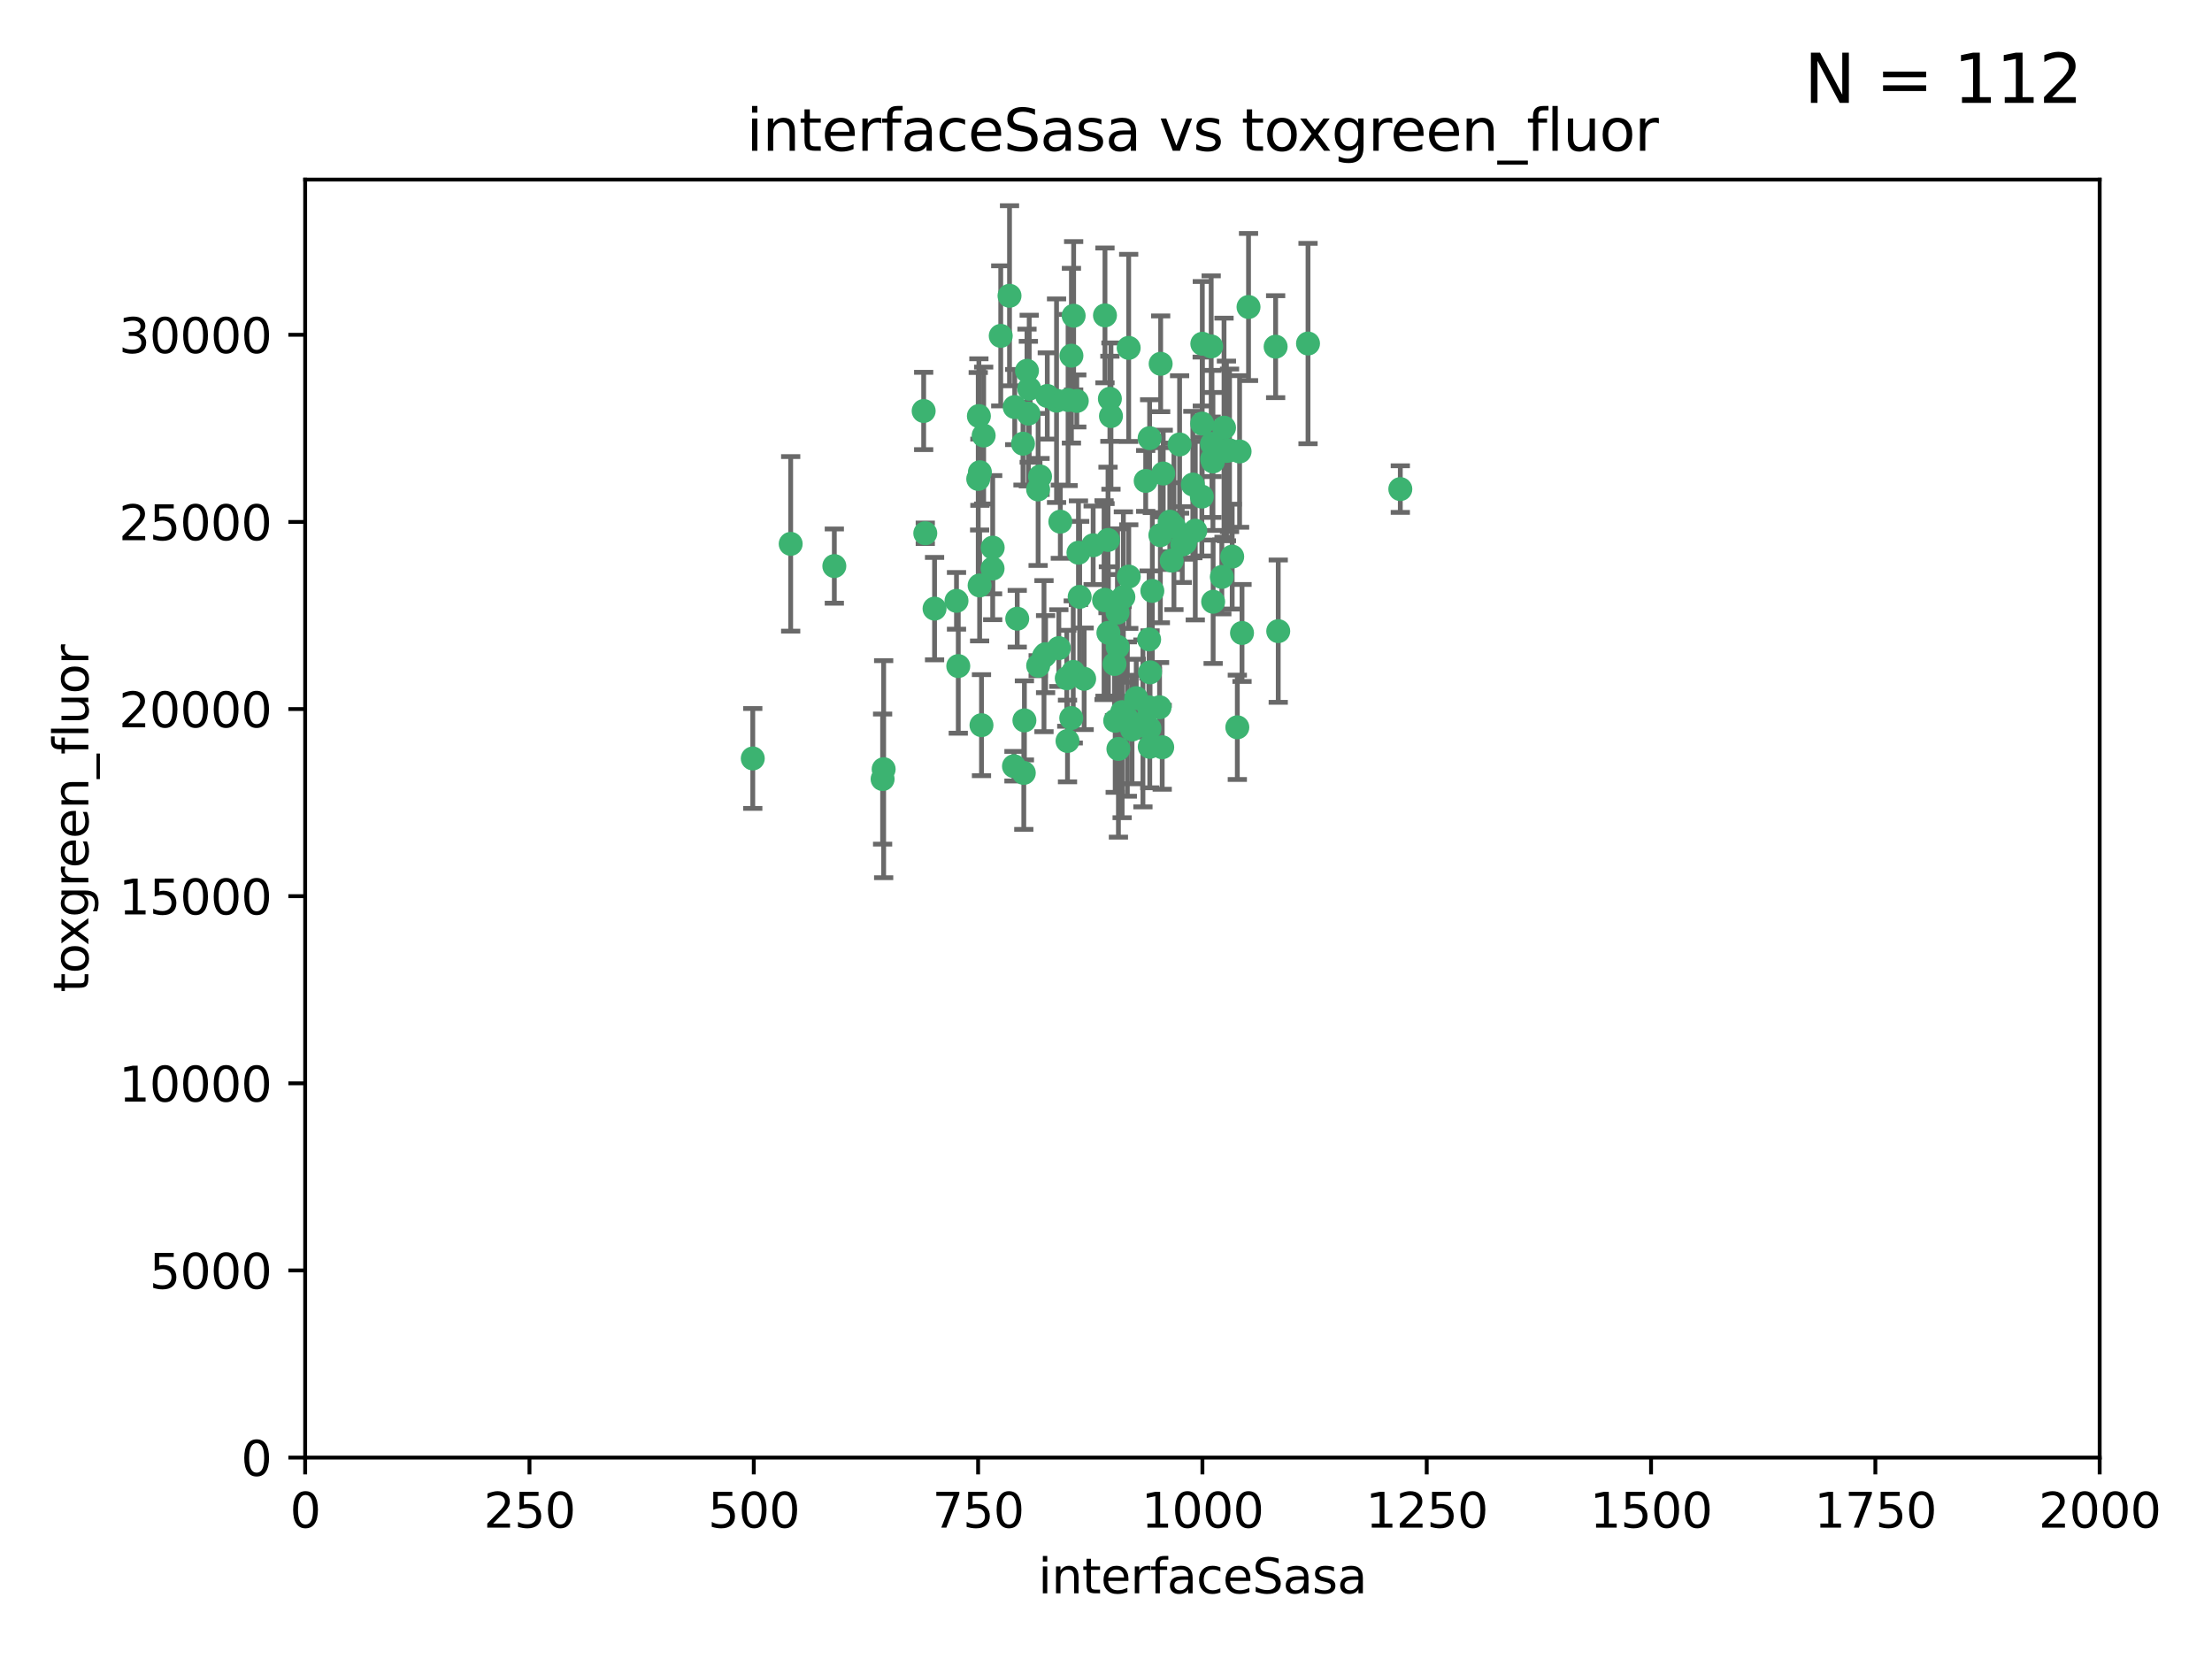 <?xml version="1.0" encoding="utf-8" standalone="no"?>
<!DOCTYPE svg PUBLIC "-//W3C//DTD SVG 1.1//EN"
  "http://www.w3.org/Graphics/SVG/1.1/DTD/svg11.dtd">
<svg xmlns:xlink="http://www.w3.org/1999/xlink" width="460.8pt" height="345.6pt" viewBox="0 0 460.8 345.6" xmlns="http://www.w3.org/2000/svg" version="1.1">
 <defs>
  <style type="text/css">*{stroke-linejoin: round; stroke-linecap: butt}</style>
 </defs>
 <g id="figure_1">
  <g id="patch_1">
   <path d="M 0 345.6 
L 460.8 345.6 
L 460.8 0 
L 0 0 
z
" style="fill: #ffffff"/>
  </g>
  <g id="axes_1">
   <g id="patch_2">
    <path d="M 63.571 303.64 
L 437.4 303.64 
L 437.4 37.411 
L 63.571 37.411 
z
" style="fill: #ffffff"/>
   </g>
   <g id="PathCollection_1">
    <defs>
     <path id="mb10cb9a8ac" d="M 0 1.118 
C 0.297 1.118 0.581 1 0.791 0.791 
C 1 0.581 1.118 0.297 1.118 0 
C 1.118 -0.297 1 -0.581 0.791 -0.791 
C 0.581 -1 0.297 -1.118 0 -1.118 
C -0.297 -1.118 -0.581 -1 -0.791 -0.791 
C -1 -0.581 -1.118 -0.297 -1.118 0 
C -1.118 0.297 -1 0.581 -0.791 0.791 
C -0.581 1 -0.297 1.118 0 1.118 
z
" style="stroke: #3cb371"/>
    </defs>
    <g clip-path="url(#p3fddbdcea6)">
     <use xlink:href="#mb10cb9a8ac" x="243.693" y="108.677" style="fill: #3cb371; stroke: #3cb371"/>
     <use xlink:href="#mb10cb9a8ac" x="272.484" y="71.562" style="fill: #3cb371; stroke: #3cb371"/>
     <use xlink:href="#mb10cb9a8ac" x="242.323" y="98.642" style="fill: #3cb371; stroke: #3cb371"/>
     <use xlink:href="#mb10cb9a8ac" x="248.998" y="110.547" style="fill: #3cb371; stroke: #3cb371"/>
     <use xlink:href="#mb10cb9a8ac" x="231.435" y="86.676" style="fill: #3cb371; stroke: #3cb371"/>
     <use xlink:href="#mb10cb9a8ac" x="239.489" y="91.274" style="fill: #3cb371; stroke: #3cb371"/>
     <use xlink:href="#mb10cb9a8ac" x="250.437" y="88.246" style="fill: #3cb371; stroke: #3cb371"/>
     <use xlink:href="#mb10cb9a8ac" x="266.28" y="131.48" style="fill: #3cb371; stroke: #3cb371"/>
     <use xlink:href="#mb10cb9a8ac" x="218.168" y="82.485" style="fill: #3cb371; stroke: #3cb371"/>
     <use xlink:href="#mb10cb9a8ac" x="265.738" y="72.221" style="fill: #3cb371; stroke: #3cb371"/>
     <use xlink:href="#mb10cb9a8ac" x="254.987" y="89.097" style="fill: #3cb371; stroke: #3cb371"/>
     <use xlink:href="#mb10cb9a8ac" x="220.886" y="108.676" style="fill: #3cb371; stroke: #3cb371"/>
     <use xlink:href="#mb10cb9a8ac" x="214.404" y="80.98" style="fill: #3cb371; stroke: #3cb371"/>
     <use xlink:href="#mb10cb9a8ac" x="241.787" y="75.786" style="fill: #3cb371; stroke: #3cb371"/>
     <use xlink:href="#mb10cb9a8ac" x="252.721" y="125.356" style="fill: #3cb371; stroke: #3cb371"/>
     <use xlink:href="#mb10cb9a8ac" x="252.312" y="72.167" style="fill: #3cb371; stroke: #3cb371"/>
     <use xlink:href="#mb10cb9a8ac" x="258.229" y="94.046" style="fill: #3cb371; stroke: #3cb371"/>
     <use xlink:href="#mb10cb9a8ac" x="223.66" y="65.773" style="fill: #3cb371; stroke: #3cb371"/>
     <use xlink:href="#mb10cb9a8ac" x="232.987" y="156.019" style="fill: #3cb371; stroke: #3cb371"/>
     <use xlink:href="#mb10cb9a8ac" x="241.557" y="147.335" style="fill: #3cb371; stroke: #3cb371"/>
     <use xlink:href="#mb10cb9a8ac" x="230.194" y="124.965" style="fill: #3cb371; stroke: #3cb371"/>
     <use xlink:href="#mb10cb9a8ac" x="246.284" y="113.441" style="fill: #3cb371; stroke: #3cb371"/>
     <use xlink:href="#mb10cb9a8ac" x="255.489" y="93.933" style="fill: #3cb371; stroke: #3cb371"/>
     <use xlink:href="#mb10cb9a8ac" x="252.676" y="96.129" style="fill: #3cb371; stroke: #3cb371"/>
     <use xlink:href="#mb10cb9a8ac" x="256.689" y="115.953" style="fill: #3cb371; stroke: #3cb371"/>
     <use xlink:href="#mb10cb9a8ac" x="244.553" y="109.646" style="fill: #3cb371; stroke: #3cb371"/>
     <use xlink:href="#mb10cb9a8ac" x="250.368" y="103.453" style="fill: #3cb371; stroke: #3cb371"/>
     <use xlink:href="#mb10cb9a8ac" x="230.187" y="65.701" style="fill: #3cb371; stroke: #3cb371"/>
     <use xlink:href="#mb10cb9a8ac" x="240.054" y="123.098" style="fill: #3cb371; stroke: #3cb371"/>
     <use xlink:href="#mb10cb9a8ac" x="246.854" y="113.087" style="fill: #3cb371; stroke: #3cb371"/>
     <use xlink:href="#mb10cb9a8ac" x="232.318" y="150.153" style="fill: #3cb371; stroke: #3cb371"/>
     <use xlink:href="#mb10cb9a8ac" x="239.385" y="133.203" style="fill: #3cb371; stroke: #3cb371"/>
     <use xlink:href="#mb10cb9a8ac" x="223.198" y="74.096" style="fill: #3cb371; stroke: #3cb371"/>
     <use xlink:href="#mb10cb9a8ac" x="258.734" y="131.86" style="fill: #3cb371; stroke: #3cb371"/>
     <use xlink:href="#mb10cb9a8ac" x="256.134" y="93.812" style="fill: #3cb371; stroke: #3cb371"/>
     <use xlink:href="#mb10cb9a8ac" x="233.762" y="148.348" style="fill: #3cb371; stroke: #3cb371"/>
     <use xlink:href="#mb10cb9a8ac" x="211.385" y="84.796" style="fill: #3cb371; stroke: #3cb371"/>
     <use xlink:href="#mb10cb9a8ac" x="235.142" y="120.112" style="fill: #3cb371; stroke: #3cb371"/>
     <use xlink:href="#mb10cb9a8ac" x="234.02" y="124.367" style="fill: #3cb371; stroke: #3cb371"/>
     <use xlink:href="#mb10cb9a8ac" x="220.097" y="83.475" style="fill: #3cb371; stroke: #3cb371"/>
     <use xlink:href="#mb10cb9a8ac" x="223.161" y="149.585" style="fill: #3cb371; stroke: #3cb371"/>
     <use xlink:href="#mb10cb9a8ac" x="248.491" y="100.941" style="fill: #3cb371; stroke: #3cb371"/>
     <use xlink:href="#mb10cb9a8ac" x="241.725" y="111.491" style="fill: #3cb371; stroke: #3cb371"/>
     <use xlink:href="#mb10cb9a8ac" x="225.848" y="141.406" style="fill: #3cb371; stroke: #3cb371"/>
     <use xlink:href="#mb10cb9a8ac" x="238.669" y="100.184" style="fill: #3cb371; stroke: #3cb371"/>
     <use xlink:href="#mb10cb9a8ac" x="252.51" y="95.627" style="fill: #3cb371; stroke: #3cb371"/>
     <use xlink:href="#mb10cb9a8ac" x="227.725" y="113.593" style="fill: #3cb371; stroke: #3cb371"/>
     <use xlink:href="#mb10cb9a8ac" x="235.125" y="72.469" style="fill: #3cb371; stroke: #3cb371"/>
     <use xlink:href="#mb10cb9a8ac" x="206.772" y="118.44" style="fill: #3cb371; stroke: #3cb371"/>
     <use xlink:href="#mb10cb9a8ac" x="244.091" y="116.779" style="fill: #3cb371; stroke: #3cb371"/>
     <use xlink:href="#mb10cb9a8ac" x="211.908" y="128.887" style="fill: #3cb371; stroke: #3cb371"/>
     <use xlink:href="#mb10cb9a8ac" x="231.211" y="83.072" style="fill: #3cb371; stroke: #3cb371"/>
     <use xlink:href="#mb10cb9a8ac" x="214.228" y="86.165" style="fill: #3cb371; stroke: #3cb371"/>
     <use xlink:href="#mb10cb9a8ac" x="213.404" y="150.071" style="fill: #3cb371; stroke: #3cb371"/>
     <use xlink:href="#mb10cb9a8ac" x="204.131" y="98.37" style="fill: #3cb371; stroke: #3cb371"/>
     <use xlink:href="#mb10cb9a8ac" x="239.465" y="151.729" style="fill: #3cb371; stroke: #3cb371"/>
     <use xlink:href="#mb10cb9a8ac" x="245.731" y="92.588" style="fill: #3cb371; stroke: #3cb371"/>
     <use xlink:href="#mb10cb9a8ac" x="257.757" y="151.511" style="fill: #3cb371; stroke: #3cb371"/>
     <use xlink:href="#mb10cb9a8ac" x="222.381" y="154.361" style="fill: #3cb371; stroke: #3cb371"/>
     <use xlink:href="#mb10cb9a8ac" x="216.658" y="99.258" style="fill: #3cb371; stroke: #3cb371"/>
     <use xlink:href="#mb10cb9a8ac" x="204.916" y="90.728" style="fill: #3cb371; stroke: #3cb371"/>
     <use xlink:href="#mb10cb9a8ac" x="192.417" y="85.613" style="fill: #3cb371; stroke: #3cb371"/>
     <use xlink:href="#mb10cb9a8ac" x="213.275" y="161.013" style="fill: #3cb371; stroke: #3cb371"/>
     <use xlink:href="#mb10cb9a8ac" x="216.269" y="138.671" style="fill: #3cb371; stroke: #3cb371"/>
     <use xlink:href="#mb10cb9a8ac" x="222.501" y="83.327" style="fill: #3cb371; stroke: #3cb371"/>
     <use xlink:href="#mb10cb9a8ac" x="206.796" y="114.081" style="fill: #3cb371; stroke: #3cb371"/>
     <use xlink:href="#mb10cb9a8ac" x="291.711" y="101.886" style="fill: #3cb371; stroke: #3cb371"/>
     <use xlink:href="#mb10cb9a8ac" x="224.916" y="124.337" style="fill: #3cb371; stroke: #3cb371"/>
     <use xlink:href="#mb10cb9a8ac" x="260.091" y="63.953" style="fill: #3cb371; stroke: #3cb371"/>
     <use xlink:href="#mb10cb9a8ac" x="250.465" y="71.61" style="fill: #3cb371; stroke: #3cb371"/>
     <use xlink:href="#mb10cb9a8ac" x="199.256" y="125.166" style="fill: #3cb371; stroke: #3cb371"/>
     <use xlink:href="#mb10cb9a8ac" x="204.462" y="151.067" style="fill: #3cb371; stroke: #3cb371"/>
     <use xlink:href="#mb10cb9a8ac" x="216.26" y="101.961" style="fill: #3cb371; stroke: #3cb371"/>
     <use xlink:href="#mb10cb9a8ac" x="220.577" y="135.009" style="fill: #3cb371; stroke: #3cb371"/>
     <use xlink:href="#mb10cb9a8ac" x="242.11" y="155.667" style="fill: #3cb371; stroke: #3cb371"/>
     <use xlink:href="#mb10cb9a8ac" x="223.577" y="139.974" style="fill: #3cb371; stroke: #3cb371"/>
     <use xlink:href="#mb10cb9a8ac" x="254.529" y="120.182" style="fill: #3cb371; stroke: #3cb371"/>
     <use xlink:href="#mb10cb9a8ac" x="208.473" y="69.968" style="fill: #3cb371; stroke: #3cb371"/>
     <use xlink:href="#mb10cb9a8ac" x="192.753" y="111.087" style="fill: #3cb371; stroke: #3cb371"/>
     <use xlink:href="#mb10cb9a8ac" x="222.228" y="141.297" style="fill: #3cb371; stroke: #3cb371"/>
     <use xlink:href="#mb10cb9a8ac" x="203.92" y="86.674" style="fill: #3cb371; stroke: #3cb371"/>
     <use xlink:href="#mb10cb9a8ac" x="230.822" y="112.487" style="fill: #3cb371; stroke: #3cb371"/>
     <use xlink:href="#mb10cb9a8ac" x="239.332" y="147.35" style="fill: #3cb371; stroke: #3cb371"/>
     <use xlink:href="#mb10cb9a8ac" x="204.073" y="121.962" style="fill: #3cb371; stroke: #3cb371"/>
     <use xlink:href="#mb10cb9a8ac" x="210.301" y="61.614" style="fill: #3cb371; stroke: #3cb371"/>
     <use xlink:href="#mb10cb9a8ac" x="239.579" y="140.062" style="fill: #3cb371; stroke: #3cb371"/>
     <use xlink:href="#mb10cb9a8ac" x="236.699" y="145.439" style="fill: #3cb371; stroke: #3cb371"/>
     <use xlink:href="#mb10cb9a8ac" x="230.901" y="131.829" style="fill: #3cb371; stroke: #3cb371"/>
     <use xlink:href="#mb10cb9a8ac" x="232.833" y="134.753" style="fill: #3cb371; stroke: #3cb371"/>
     <use xlink:href="#mb10cb9a8ac" x="252.476" y="92.47" style="fill: #3cb371; stroke: #3cb371"/>
     <use xlink:href="#mb10cb9a8ac" x="224.662" y="115.142" style="fill: #3cb371; stroke: #3cb371"/>
     <use xlink:href="#mb10cb9a8ac" x="203.785" y="99.771" style="fill: #3cb371; stroke: #3cb371"/>
     <use xlink:href="#mb10cb9a8ac" x="213.94" y="77.242" style="fill: #3cb371; stroke: #3cb371"/>
     <use xlink:href="#mb10cb9a8ac" x="194.686" y="126.788" style="fill: #3cb371; stroke: #3cb371"/>
     <use xlink:href="#mb10cb9a8ac" x="217.482" y="136.686" style="fill: #3cb371; stroke: #3cb371"/>
     <use xlink:href="#mb10cb9a8ac" x="183.864" y="162.296" style="fill: #3cb371; stroke: #3cb371"/>
     <use xlink:href="#mb10cb9a8ac" x="213.11" y="92.425" style="fill: #3cb371; stroke: #3cb371"/>
     <use xlink:href="#mb10cb9a8ac" x="211.23" y="159.611" style="fill: #3cb371; stroke: #3cb371"/>
     <use xlink:href="#mb10cb9a8ac" x="238.093" y="150.698" style="fill: #3cb371; stroke: #3cb371"/>
     <use xlink:href="#mb10cb9a8ac" x="199.626" y="138.756" style="fill: #3cb371; stroke: #3cb371"/>
     <use xlink:href="#mb10cb9a8ac" x="235.826" y="151.97" style="fill: #3cb371; stroke: #3cb371"/>
     <use xlink:href="#mb10cb9a8ac" x="232.811" y="127.616" style="fill: #3cb371; stroke: #3cb371"/>
     <use xlink:href="#mb10cb9a8ac" x="224.314" y="83.525" style="fill: #3cb371; stroke: #3cb371"/>
     <use xlink:href="#mb10cb9a8ac" x="239.516" y="155.581" style="fill: #3cb371; stroke: #3cb371"/>
     <use xlink:href="#mb10cb9a8ac" x="229.998" y="125.024" style="fill: #3cb371; stroke: #3cb371"/>
     <use xlink:href="#mb10cb9a8ac" x="164.714" y="113.297" style="fill: #3cb371; stroke: #3cb371"/>
     <use xlink:href="#mb10cb9a8ac" x="217.815" y="136.272" style="fill: #3cb371; stroke: #3cb371"/>
     <use xlink:href="#mb10cb9a8ac" x="234.846" y="149.795" style="fill: #3cb371; stroke: #3cb371"/>
     <use xlink:href="#mb10cb9a8ac" x="184.082" y="160.234" style="fill: #3cb371; stroke: #3cb371"/>
     <use xlink:href="#mb10cb9a8ac" x="232.174" y="138.319" style="fill: #3cb371; stroke: #3cb371"/>
     <use xlink:href="#mb10cb9a8ac" x="156.817" y="157.999" style="fill: #3cb371; stroke: #3cb371"/>
     <use xlink:href="#mb10cb9a8ac" x="173.806" y="117.924" style="fill: #3cb371; stroke: #3cb371"/>
    </g>
   </g>
   <g id="matplotlib.axis_1">
    <g id="xtick_1">
     <g id="line2d_1">
      <defs>
       <path id="m1733e20b2b" d="M 0 0 
L 0 3.5 
" style="stroke: #000000; stroke-width: 0.8"/>
      </defs>
      <g>
       <use xlink:href="#m1733e20b2b" x="63.571" y="303.64" style="stroke: #000000; stroke-width: 0.8"/>
      </g>
     </g>
     <g id="text_1">
      <!-- 0 -->
      <g transform="translate(60.39 318.238)scale(0.1 -0.1)">
       <defs>
        <path id="DejaVuSans-30" d="M 2034 4250 
Q 1547 4250 1301 3770 
Q 1056 3291 1056 2328 
Q 1056 1369 1301 889 
Q 1547 409 2034 409 
Q 2525 409 2770 889 
Q 3016 1369 3016 2328 
Q 3016 3291 2770 3770 
Q 2525 4250 2034 4250 
z
M 2034 4750 
Q 2819 4750 3233 4129 
Q 3647 3509 3647 2328 
Q 3647 1150 3233 529 
Q 2819 -91 2034 -91 
Q 1250 -91 836 529 
Q 422 1150 422 2328 
Q 422 3509 836 4129 
Q 1250 4750 2034 4750 
z
" transform="scale(0.016)"/>
       </defs>
       <use xlink:href="#DejaVuSans-30"/>
      </g>
     </g>
    </g>
    <g id="xtick_2">
     <g id="line2d_2">
      <g>
       <use xlink:href="#m1733e20b2b" x="110.3" y="303.64" style="stroke: #000000; stroke-width: 0.8"/>
      </g>
     </g>
     <g id="text_2">
      <!-- 250 -->
      <g transform="translate(100.756 318.238)scale(0.1 -0.1)">
       <defs>
        <path id="DejaVuSans-32" d="M 1228 531 
L 3431 531 
L 3431 0 
L 469 0 
L 469 531 
Q 828 903 1448 1529 
Q 2069 2156 2228 2338 
Q 2531 2678 2651 2914 
Q 2772 3150 2772 3378 
Q 2772 3750 2511 3984 
Q 2250 4219 1831 4219 
Q 1534 4219 1204 4116 
Q 875 4013 500 3803 
L 500 4441 
Q 881 4594 1212 4672 
Q 1544 4750 1819 4750 
Q 2544 4750 2975 4387 
Q 3406 4025 3406 3419 
Q 3406 3131 3298 2873 
Q 3191 2616 2906 2266 
Q 2828 2175 2409 1742 
Q 1991 1309 1228 531 
z
" transform="scale(0.016)"/>
        <path id="DejaVuSans-35" d="M 691 4666 
L 3169 4666 
L 3169 4134 
L 1269 4134 
L 1269 2991 
Q 1406 3038 1543 3061 
Q 1681 3084 1819 3084 
Q 2600 3084 3056 2656 
Q 3513 2228 3513 1497 
Q 3513 744 3044 326 
Q 2575 -91 1722 -91 
Q 1428 -91 1123 -41 
Q 819 9 494 109 
L 494 744 
Q 775 591 1075 516 
Q 1375 441 1709 441 
Q 2250 441 2565 725 
Q 2881 1009 2881 1497 
Q 2881 1984 2565 2268 
Q 2250 2553 1709 2553 
Q 1456 2553 1204 2497 
Q 953 2441 691 2322 
L 691 4666 
z
" transform="scale(0.016)"/>
       </defs>
       <use xlink:href="#DejaVuSans-32"/>
       <use xlink:href="#DejaVuSans-35" x="63.623"/>
       <use xlink:href="#DejaVuSans-30" x="127.246"/>
      </g>
     </g>
    </g>
    <g id="xtick_3">
     <g id="line2d_3">
      <g>
       <use xlink:href="#m1733e20b2b" x="157.028" y="303.64" style="stroke: #000000; stroke-width: 0.8"/>
      </g>
     </g>
     <g id="text_3">
      <!-- 500 -->
      <g transform="translate(147.485 318.238)scale(0.1 -0.1)">
       <use xlink:href="#DejaVuSans-35"/>
       <use xlink:href="#DejaVuSans-30" x="63.623"/>
       <use xlink:href="#DejaVuSans-30" x="127.246"/>
      </g>
     </g>
    </g>
    <g id="xtick_4">
     <g id="line2d_4">
      <g>
       <use xlink:href="#m1733e20b2b" x="203.757" y="303.64" style="stroke: #000000; stroke-width: 0.8"/>
      </g>
     </g>
     <g id="text_4">
      <!-- 750 -->
      <g transform="translate(194.213 318.238)scale(0.1 -0.1)">
       <defs>
        <path id="DejaVuSans-37" d="M 525 4666 
L 3525 4666 
L 3525 4397 
L 1831 0 
L 1172 0 
L 2766 4134 
L 525 4134 
L 525 4666 
z
" transform="scale(0.016)"/>
       </defs>
       <use xlink:href="#DejaVuSans-37"/>
       <use xlink:href="#DejaVuSans-35" x="63.623"/>
       <use xlink:href="#DejaVuSans-30" x="127.246"/>
      </g>
     </g>
    </g>
    <g id="xtick_5">
     <g id="line2d_5">
      <g>
       <use xlink:href="#m1733e20b2b" x="250.486" y="303.64" style="stroke: #000000; stroke-width: 0.8"/>
      </g>
     </g>
     <g id="text_5">
      <!-- 1000 -->
      <g transform="translate(237.761 318.238)scale(0.1 -0.1)">
       <defs>
        <path id="DejaVuSans-31" d="M 794 531 
L 1825 531 
L 1825 4091 
L 703 3866 
L 703 4441 
L 1819 4666 
L 2450 4666 
L 2450 531 
L 3481 531 
L 3481 0 
L 794 0 
L 794 531 
z
" transform="scale(0.016)"/>
       </defs>
       <use xlink:href="#DejaVuSans-31"/>
       <use xlink:href="#DejaVuSans-30" x="63.623"/>
       <use xlink:href="#DejaVuSans-30" x="127.246"/>
       <use xlink:href="#DejaVuSans-30" x="190.869"/>
      </g>
     </g>
    </g>
    <g id="xtick_6">
     <g id="line2d_6">
      <g>
       <use xlink:href="#m1733e20b2b" x="297.214" y="303.64" style="stroke: #000000; stroke-width: 0.8"/>
      </g>
     </g>
     <g id="text_6">
      <!-- 1250 -->
      <g transform="translate(284.489 318.238)scale(0.1 -0.1)">
       <use xlink:href="#DejaVuSans-31"/>
       <use xlink:href="#DejaVuSans-32" x="63.623"/>
       <use xlink:href="#DejaVuSans-35" x="127.246"/>
       <use xlink:href="#DejaVuSans-30" x="190.869"/>
      </g>
     </g>
    </g>
    <g id="xtick_7">
     <g id="line2d_7">
      <g>
       <use xlink:href="#m1733e20b2b" x="343.943" y="303.64" style="stroke: #000000; stroke-width: 0.8"/>
      </g>
     </g>
     <g id="text_7">
      <!-- 1500 -->
      <g transform="translate(331.218 318.238)scale(0.1 -0.1)">
       <use xlink:href="#DejaVuSans-31"/>
       <use xlink:href="#DejaVuSans-35" x="63.623"/>
       <use xlink:href="#DejaVuSans-30" x="127.246"/>
       <use xlink:href="#DejaVuSans-30" x="190.869"/>
      </g>
     </g>
    </g>
    <g id="xtick_8">
     <g id="line2d_8">
      <g>
       <use xlink:href="#m1733e20b2b" x="390.671" y="303.64" style="stroke: #000000; stroke-width: 0.8"/>
      </g>
     </g>
     <g id="text_8">
      <!-- 1750 -->
      <g transform="translate(377.946 318.238)scale(0.1 -0.1)">
       <use xlink:href="#DejaVuSans-31"/>
       <use xlink:href="#DejaVuSans-37" x="63.623"/>
       <use xlink:href="#DejaVuSans-35" x="127.246"/>
       <use xlink:href="#DejaVuSans-30" x="190.869"/>
      </g>
     </g>
    </g>
    <g id="xtick_9">
     <g id="line2d_9">
      <g>
       <use xlink:href="#m1733e20b2b" x="437.4" y="303.64" style="stroke: #000000; stroke-width: 0.8"/>
      </g>
     </g>
     <g id="text_9">
      <!-- 2000 -->
      <g transform="translate(424.675 318.238)scale(0.1 -0.1)">
       <use xlink:href="#DejaVuSans-32"/>
       <use xlink:href="#DejaVuSans-30" x="63.623"/>
       <use xlink:href="#DejaVuSans-30" x="127.246"/>
       <use xlink:href="#DejaVuSans-30" x="190.869"/>
      </g>
     </g>
    </g>
    <g id="text_10">
     <!-- interfaceSasa -->
     <g transform="translate(216.279 331.917)scale(0.1 -0.1)">
      <defs>
       <path id="DejaVuSans-69" d="M 603 3500 
L 1178 3500 
L 1178 0 
L 603 0 
L 603 3500 
z
M 603 4863 
L 1178 4863 
L 1178 4134 
L 603 4134 
L 603 4863 
z
" transform="scale(0.016)"/>
       <path id="DejaVuSans-6e" d="M 3513 2113 
L 3513 0 
L 2938 0 
L 2938 2094 
Q 2938 2591 2744 2837 
Q 2550 3084 2163 3084 
Q 1697 3084 1428 2787 
Q 1159 2491 1159 1978 
L 1159 0 
L 581 0 
L 581 3500 
L 1159 3500 
L 1159 2956 
Q 1366 3272 1645 3428 
Q 1925 3584 2291 3584 
Q 2894 3584 3203 3211 
Q 3513 2838 3513 2113 
z
" transform="scale(0.016)"/>
       <path id="DejaVuSans-74" d="M 1172 4494 
L 1172 3500 
L 2356 3500 
L 2356 3053 
L 1172 3053 
L 1172 1153 
Q 1172 725 1289 603 
Q 1406 481 1766 481 
L 2356 481 
L 2356 0 
L 1766 0 
Q 1100 0 847 248 
Q 594 497 594 1153 
L 594 3053 
L 172 3053 
L 172 3500 
L 594 3500 
L 594 4494 
L 1172 4494 
z
" transform="scale(0.016)"/>
       <path id="DejaVuSans-65" d="M 3597 1894 
L 3597 1613 
L 953 1613 
Q 991 1019 1311 708 
Q 1631 397 2203 397 
Q 2534 397 2845 478 
Q 3156 559 3463 722 
L 3463 178 
Q 3153 47 2828 -22 
Q 2503 -91 2169 -91 
Q 1331 -91 842 396 
Q 353 884 353 1716 
Q 353 2575 817 3079 
Q 1281 3584 2069 3584 
Q 2775 3584 3186 3129 
Q 3597 2675 3597 1894 
z
M 3022 2063 
Q 3016 2534 2758 2815 
Q 2500 3097 2075 3097 
Q 1594 3097 1305 2825 
Q 1016 2553 972 2059 
L 3022 2063 
z
" transform="scale(0.016)"/>
       <path id="DejaVuSans-72" d="M 2631 2963 
Q 2534 3019 2420 3045 
Q 2306 3072 2169 3072 
Q 1681 3072 1420 2755 
Q 1159 2438 1159 1844 
L 1159 0 
L 581 0 
L 581 3500 
L 1159 3500 
L 1159 2956 
Q 1341 3275 1631 3429 
Q 1922 3584 2338 3584 
Q 2397 3584 2469 3576 
Q 2541 3569 2628 3553 
L 2631 2963 
z
" transform="scale(0.016)"/>
       <path id="DejaVuSans-66" d="M 2375 4863 
L 2375 4384 
L 1825 4384 
Q 1516 4384 1395 4259 
Q 1275 4134 1275 3809 
L 1275 3500 
L 2222 3500 
L 2222 3053 
L 1275 3053 
L 1275 0 
L 697 0 
L 697 3053 
L 147 3053 
L 147 3500 
L 697 3500 
L 697 3744 
Q 697 4328 969 4595 
Q 1241 4863 1831 4863 
L 2375 4863 
z
" transform="scale(0.016)"/>
       <path id="DejaVuSans-61" d="M 2194 1759 
Q 1497 1759 1228 1600 
Q 959 1441 959 1056 
Q 959 750 1161 570 
Q 1363 391 1709 391 
Q 2188 391 2477 730 
Q 2766 1069 2766 1631 
L 2766 1759 
L 2194 1759 
z
M 3341 1997 
L 3341 0 
L 2766 0 
L 2766 531 
Q 2569 213 2275 61 
Q 1981 -91 1556 -91 
Q 1019 -91 701 211 
Q 384 513 384 1019 
Q 384 1609 779 1909 
Q 1175 2209 1959 2209 
L 2766 2209 
L 2766 2266 
Q 2766 2663 2505 2880 
Q 2244 3097 1772 3097 
Q 1472 3097 1187 3025 
Q 903 2953 641 2809 
L 641 3341 
Q 956 3463 1253 3523 
Q 1550 3584 1831 3584 
Q 2591 3584 2966 3190 
Q 3341 2797 3341 1997 
z
" transform="scale(0.016)"/>
       <path id="DejaVuSans-63" d="M 3122 3366 
L 3122 2828 
Q 2878 2963 2633 3030 
Q 2388 3097 2138 3097 
Q 1578 3097 1268 2742 
Q 959 2388 959 1747 
Q 959 1106 1268 751 
Q 1578 397 2138 397 
Q 2388 397 2633 464 
Q 2878 531 3122 666 
L 3122 134 
Q 2881 22 2623 -34 
Q 2366 -91 2075 -91 
Q 1284 -91 818 406 
Q 353 903 353 1747 
Q 353 2603 823 3093 
Q 1294 3584 2113 3584 
Q 2378 3584 2631 3529 
Q 2884 3475 3122 3366 
z
" transform="scale(0.016)"/>
       <path id="DejaVuSans-53" d="M 3425 4513 
L 3425 3897 
Q 3066 4069 2747 4153 
Q 2428 4238 2131 4238 
Q 1616 4238 1336 4038 
Q 1056 3838 1056 3469 
Q 1056 3159 1242 3001 
Q 1428 2844 1947 2747 
L 2328 2669 
Q 3034 2534 3370 2195 
Q 3706 1856 3706 1288 
Q 3706 609 3251 259 
Q 2797 -91 1919 -91 
Q 1588 -91 1214 -16 
Q 841 59 441 206 
L 441 856 
Q 825 641 1194 531 
Q 1563 422 1919 422 
Q 2459 422 2753 634 
Q 3047 847 3047 1241 
Q 3047 1584 2836 1778 
Q 2625 1972 2144 2069 
L 1759 2144 
Q 1053 2284 737 2584 
Q 422 2884 422 3419 
Q 422 4038 858 4394 
Q 1294 4750 2059 4750 
Q 2388 4750 2728 4690 
Q 3069 4631 3425 4513 
z
" transform="scale(0.016)"/>
       <path id="DejaVuSans-73" d="M 2834 3397 
L 2834 2853 
Q 2591 2978 2328 3040 
Q 2066 3103 1784 3103 
Q 1356 3103 1142 2972 
Q 928 2841 928 2578 
Q 928 2378 1081 2264 
Q 1234 2150 1697 2047 
L 1894 2003 
Q 2506 1872 2764 1633 
Q 3022 1394 3022 966 
Q 3022 478 2636 193 
Q 2250 -91 1575 -91 
Q 1294 -91 989 -36 
Q 684 19 347 128 
L 347 722 
Q 666 556 975 473 
Q 1284 391 1588 391 
Q 1994 391 2212 530 
Q 2431 669 2431 922 
Q 2431 1156 2273 1281 
Q 2116 1406 1581 1522 
L 1381 1569 
Q 847 1681 609 1914 
Q 372 2147 372 2553 
Q 372 3047 722 3315 
Q 1072 3584 1716 3584 
Q 2034 3584 2315 3537 
Q 2597 3491 2834 3397 
z
" transform="scale(0.016)"/>
      </defs>
      <use xlink:href="#DejaVuSans-69"/>
      <use xlink:href="#DejaVuSans-6e" x="27.783"/>
      <use xlink:href="#DejaVuSans-74" x="91.162"/>
      <use xlink:href="#DejaVuSans-65" x="130.371"/>
      <use xlink:href="#DejaVuSans-72" x="191.895"/>
      <use xlink:href="#DejaVuSans-66" x="233.008"/>
      <use xlink:href="#DejaVuSans-61" x="268.213"/>
      <use xlink:href="#DejaVuSans-63" x="329.492"/>
      <use xlink:href="#DejaVuSans-65" x="384.473"/>
      <use xlink:href="#DejaVuSans-53" x="445.996"/>
      <use xlink:href="#DejaVuSans-61" x="509.473"/>
      <use xlink:href="#DejaVuSans-73" x="570.752"/>
      <use xlink:href="#DejaVuSans-61" x="622.852"/>
     </g>
    </g>
   </g>
   <g id="matplotlib.axis_2">
    <g id="ytick_1">
     <g id="line2d_10">
      <defs>
       <path id="ma087fe9511" d="M 0 0 
L -3.5 0 
" style="stroke: #000000; stroke-width: 0.8"/>
      </defs>
      <g>
       <use xlink:href="#ma087fe9511" x="63.571" y="303.64" style="stroke: #000000; stroke-width: 0.8"/>
      </g>
     </g>
     <g id="text_11">
      <!-- 0 -->
      <g transform="translate(50.209 307.439)scale(0.1 -0.1)">
       <use xlink:href="#DejaVuSans-30"/>
      </g>
     </g>
    </g>
    <g id="ytick_2">
     <g id="line2d_11">
      <g>
       <use xlink:href="#ma087fe9511" x="63.571" y="264.657" style="stroke: #000000; stroke-width: 0.8"/>
      </g>
     </g>
     <g id="text_12">
      <!-- 5000 -->
      <g transform="translate(31.121 268.457)scale(0.1 -0.1)">
       <use xlink:href="#DejaVuSans-35"/>
       <use xlink:href="#DejaVuSans-30" x="63.623"/>
       <use xlink:href="#DejaVuSans-30" x="127.246"/>
       <use xlink:href="#DejaVuSans-30" x="190.869"/>
      </g>
     </g>
    </g>
    <g id="ytick_3">
     <g id="line2d_12">
      <g>
       <use xlink:href="#ma087fe9511" x="63.571" y="225.675" style="stroke: #000000; stroke-width: 0.8"/>
      </g>
     </g>
     <g id="text_13">
      <!-- 10000 -->
      <g transform="translate(24.759 229.474)scale(0.1 -0.1)">
       <use xlink:href="#DejaVuSans-31"/>
       <use xlink:href="#DejaVuSans-30" x="63.623"/>
       <use xlink:href="#DejaVuSans-30" x="127.246"/>
       <use xlink:href="#DejaVuSans-30" x="190.869"/>
       <use xlink:href="#DejaVuSans-30" x="254.492"/>
      </g>
     </g>
    </g>
    <g id="ytick_4">
     <g id="line2d_13">
      <g>
       <use xlink:href="#ma087fe9511" x="63.571" y="186.692" style="stroke: #000000; stroke-width: 0.8"/>
      </g>
     </g>
     <g id="text_14">
      <!-- 15000 -->
      <g transform="translate(24.759 190.492)scale(0.1 -0.1)">
       <use xlink:href="#DejaVuSans-31"/>
       <use xlink:href="#DejaVuSans-35" x="63.623"/>
       <use xlink:href="#DejaVuSans-30" x="127.246"/>
       <use xlink:href="#DejaVuSans-30" x="190.869"/>
       <use xlink:href="#DejaVuSans-30" x="254.492"/>
      </g>
     </g>
    </g>
    <g id="ytick_5">
     <g id="line2d_14">
      <g>
       <use xlink:href="#ma087fe9511" x="63.571" y="147.71" style="stroke: #000000; stroke-width: 0.8"/>
      </g>
     </g>
     <g id="text_15">
      <!-- 20000 -->
      <g transform="translate(24.759 151.509)scale(0.1 -0.1)">
       <use xlink:href="#DejaVuSans-32"/>
       <use xlink:href="#DejaVuSans-30" x="63.623"/>
       <use xlink:href="#DejaVuSans-30" x="127.246"/>
       <use xlink:href="#DejaVuSans-30" x="190.869"/>
       <use xlink:href="#DejaVuSans-30" x="254.492"/>
      </g>
     </g>
    </g>
    <g id="ytick_6">
     <g id="line2d_15">
      <g>
       <use xlink:href="#ma087fe9511" x="63.571" y="108.727" style="stroke: #000000; stroke-width: 0.8"/>
      </g>
     </g>
     <g id="text_16">
      <!-- 25000 -->
      <g transform="translate(24.759 112.527)scale(0.1 -0.1)">
       <use xlink:href="#DejaVuSans-32"/>
       <use xlink:href="#DejaVuSans-35" x="63.623"/>
       <use xlink:href="#DejaVuSans-30" x="127.246"/>
       <use xlink:href="#DejaVuSans-30" x="190.869"/>
       <use xlink:href="#DejaVuSans-30" x="254.492"/>
      </g>
     </g>
    </g>
    <g id="ytick_7">
     <g id="line2d_16">
      <g>
       <use xlink:href="#ma087fe9511" x="63.571" y="69.745" style="stroke: #000000; stroke-width: 0.8"/>
      </g>
     </g>
     <g id="text_17">
      <!-- 30000 -->
      <g transform="translate(24.759 73.544)scale(0.1 -0.1)">
       <defs>
        <path id="DejaVuSans-33" d="M 2597 2516 
Q 3050 2419 3304 2112 
Q 3559 1806 3559 1356 
Q 3559 666 3084 287 
Q 2609 -91 1734 -91 
Q 1441 -91 1130 -33 
Q 819 25 488 141 
L 488 750 
Q 750 597 1062 519 
Q 1375 441 1716 441 
Q 2309 441 2620 675 
Q 2931 909 2931 1356 
Q 2931 1769 2642 2001 
Q 2353 2234 1838 2234 
L 1294 2234 
L 1294 2753 
L 1863 2753 
Q 2328 2753 2575 2939 
Q 2822 3125 2822 3475 
Q 2822 3834 2567 4026 
Q 2313 4219 1838 4219 
Q 1578 4219 1281 4162 
Q 984 4106 628 3988 
L 628 4550 
Q 988 4650 1302 4700 
Q 1616 4750 1894 4750 
Q 2613 4750 3031 4423 
Q 3450 4097 3450 3541 
Q 3450 3153 3228 2886 
Q 3006 2619 2597 2516 
z
" transform="scale(0.016)"/>
       </defs>
       <use xlink:href="#DejaVuSans-33"/>
       <use xlink:href="#DejaVuSans-30" x="63.623"/>
       <use xlink:href="#DejaVuSans-30" x="127.246"/>
       <use xlink:href="#DejaVuSans-30" x="190.869"/>
       <use xlink:href="#DejaVuSans-30" x="254.492"/>
      </g>
     </g>
    </g>
    <g id="text_18">
     <!-- toxgreen_fluor -->
     <g transform="translate(18.401 206.72)rotate(-90)scale(0.1 -0.1)">
      <defs>
       <path id="DejaVuSans-6f" d="M 1959 3097 
Q 1497 3097 1228 2736 
Q 959 2375 959 1747 
Q 959 1119 1226 758 
Q 1494 397 1959 397 
Q 2419 397 2687 759 
Q 2956 1122 2956 1747 
Q 2956 2369 2687 2733 
Q 2419 3097 1959 3097 
z
M 1959 3584 
Q 2709 3584 3137 3096 
Q 3566 2609 3566 1747 
Q 3566 888 3137 398 
Q 2709 -91 1959 -91 
Q 1206 -91 779 398 
Q 353 888 353 1747 
Q 353 2609 779 3096 
Q 1206 3584 1959 3584 
z
" transform="scale(0.016)"/>
       <path id="DejaVuSans-78" d="M 3513 3500 
L 2247 1797 
L 3578 0 
L 2900 0 
L 1881 1375 
L 863 0 
L 184 0 
L 1544 1831 
L 300 3500 
L 978 3500 
L 1906 2253 
L 2834 3500 
L 3513 3500 
z
" transform="scale(0.016)"/>
       <path id="DejaVuSans-67" d="M 2906 1791 
Q 2906 2416 2648 2759 
Q 2391 3103 1925 3103 
Q 1463 3103 1205 2759 
Q 947 2416 947 1791 
Q 947 1169 1205 825 
Q 1463 481 1925 481 
Q 2391 481 2648 825 
Q 2906 1169 2906 1791 
z
M 3481 434 
Q 3481 -459 3084 -895 
Q 2688 -1331 1869 -1331 
Q 1566 -1331 1297 -1286 
Q 1028 -1241 775 -1147 
L 775 -588 
Q 1028 -725 1275 -790 
Q 1522 -856 1778 -856 
Q 2344 -856 2625 -561 
Q 2906 -266 2906 331 
L 2906 616 
Q 2728 306 2450 153 
Q 2172 0 1784 0 
Q 1141 0 747 490 
Q 353 981 353 1791 
Q 353 2603 747 3093 
Q 1141 3584 1784 3584 
Q 2172 3584 2450 3431 
Q 2728 3278 2906 2969 
L 2906 3500 
L 3481 3500 
L 3481 434 
z
" transform="scale(0.016)"/>
       <path id="DejaVuSans-5f" d="M 3263 -1063 
L 3263 -1509 
L -63 -1509 
L -63 -1063 
L 3263 -1063 
z
" transform="scale(0.016)"/>
       <path id="DejaVuSans-6c" d="M 603 4863 
L 1178 4863 
L 1178 0 
L 603 0 
L 603 4863 
z
" transform="scale(0.016)"/>
       <path id="DejaVuSans-75" d="M 544 1381 
L 544 3500 
L 1119 3500 
L 1119 1403 
Q 1119 906 1312 657 
Q 1506 409 1894 409 
Q 2359 409 2629 706 
Q 2900 1003 2900 1516 
L 2900 3500 
L 3475 3500 
L 3475 0 
L 2900 0 
L 2900 538 
Q 2691 219 2414 64 
Q 2138 -91 1772 -91 
Q 1169 -91 856 284 
Q 544 659 544 1381 
z
M 1991 3584 
L 1991 3584 
z
" transform="scale(0.016)"/>
      </defs>
      <use xlink:href="#DejaVuSans-74"/>
      <use xlink:href="#DejaVuSans-6f" x="39.209"/>
      <use xlink:href="#DejaVuSans-78" x="97.266"/>
      <use xlink:href="#DejaVuSans-67" x="156.445"/>
      <use xlink:href="#DejaVuSans-72" x="219.922"/>
      <use xlink:href="#DejaVuSans-65" x="258.785"/>
      <use xlink:href="#DejaVuSans-65" x="320.309"/>
      <use xlink:href="#DejaVuSans-6e" x="381.832"/>
      <use xlink:href="#DejaVuSans-5f" x="445.211"/>
      <use xlink:href="#DejaVuSans-66" x="495.211"/>
      <use xlink:href="#DejaVuSans-6c" x="530.416"/>
      <use xlink:href="#DejaVuSans-75" x="558.199"/>
      <use xlink:href="#DejaVuSans-6f" x="621.578"/>
      <use xlink:href="#DejaVuSans-72" x="682.76"/>
     </g>
    </g>
   </g>
   <g id="LineCollection_1">
    <path d="M 243.693 116.797 
L 243.693 100.557 
" clip-path="url(#p3fddbdcea6)" style="fill: none; stroke: #696969"/>
    <path d="M 272.484 92.434 
L 272.484 50.691 
" clip-path="url(#p3fddbdcea6)" style="fill: none; stroke: #696969"/>
    <path d="M 242.323 107.67 
L 242.323 89.613 
" clip-path="url(#p3fddbdcea6)" style="fill: none; stroke: #696969"/>
    <path d="M 248.998 129.134 
L 248.998 91.959 
" clip-path="url(#p3fddbdcea6)" style="fill: none; stroke: #696969"/>
    <path d="M 231.435 101.908 
L 231.435 71.444 
" clip-path="url(#p3fddbdcea6)" style="fill: none; stroke: #696969"/>
    <path d="M 239.489 99.274 
L 239.489 83.274 
" clip-path="url(#p3fddbdcea6)" style="fill: none; stroke: #696969"/>
    <path d="M 250.437 102.106 
L 250.437 74.386 
" clip-path="url(#p3fddbdcea6)" style="fill: none; stroke: #696969"/>
    <path d="M 266.28 146.307 
L 266.28 116.654 
" clip-path="url(#p3fddbdcea6)" style="fill: none; stroke: #696969"/>
    <path d="M 218.168 91.472 
L 218.168 73.498 
" clip-path="url(#p3fddbdcea6)" style="fill: none; stroke: #696969"/>
    <path d="M 265.738 82.843 
L 265.738 61.598 
" clip-path="url(#p3fddbdcea6)" style="fill: none; stroke: #696969"/>
    <path d="M 254.987 111.917 
L 254.987 66.277 
" clip-path="url(#p3fddbdcea6)" style="fill: none; stroke: #696969"/>
    <path d="M 220.886 116.296 
L 220.886 101.057 
" clip-path="url(#p3fddbdcea6)" style="fill: none; stroke: #696969"/>
    <path d="M 214.404 96.292 
L 214.404 65.668 
" clip-path="url(#p3fddbdcea6)" style="fill: none; stroke: #696969"/>
    <path d="M 241.787 85.756 
L 241.787 65.815 
" clip-path="url(#p3fddbdcea6)" style="fill: none; stroke: #696969"/>
    <path d="M 252.721 138.211 
L 252.721 112.501 
" clip-path="url(#p3fddbdcea6)" style="fill: none; stroke: #696969"/>
    <path d="M 252.312 86.871 
L 252.312 57.463 
" clip-path="url(#p3fddbdcea6)" style="fill: none; stroke: #696969"/>
    <path d="M 258.229 109.836 
L 258.229 78.257 
" clip-path="url(#p3fddbdcea6)" style="fill: none; stroke: #696969"/>
    <path d="M 223.66 81.223 
L 223.66 50.323 
" clip-path="url(#p3fddbdcea6)" style="fill: none; stroke: #696969"/>
    <path d="M 232.987 174.39 
L 232.987 137.647 
" clip-path="url(#p3fddbdcea6)" style="fill: none; stroke: #696969"/>
    <path d="M 241.557 156.65 
L 241.557 138.02 
" clip-path="url(#p3fddbdcea6)" style="fill: none; stroke: #696969"/>
    <path d="M 230.194 145.018 
L 230.194 104.912 
" clip-path="url(#p3fddbdcea6)" style="fill: none; stroke: #696969"/>
    <path d="M 246.284 121.337 
L 246.284 105.546 
" clip-path="url(#p3fddbdcea6)" style="fill: none; stroke: #696969"/>
    <path d="M 255.489 112.649 
L 255.489 75.218 
" clip-path="url(#p3fddbdcea6)" style="fill: none; stroke: #696969"/>
    <path d="M 252.676 110.497 
L 252.676 81.761 
" clip-path="url(#p3fddbdcea6)" style="fill: none; stroke: #696969"/>
    <path d="M 256.689 126.872 
L 256.689 105.035 
" clip-path="url(#p3fddbdcea6)" style="fill: none; stroke: #696969"/>
    <path d="M 244.553 126.988 
L 244.553 92.305 
" clip-path="url(#p3fddbdcea6)" style="fill: none; stroke: #696969"/>
    <path d="M 250.368 115.826 
L 250.368 91.08 
" clip-path="url(#p3fddbdcea6)" style="fill: none; stroke: #696969"/>
    <path d="M 230.187 79.742 
L 230.187 51.66 
" clip-path="url(#p3fddbdcea6)" style="fill: none; stroke: #696969"/>
    <path d="M 240.054 139.415 
L 240.054 106.782 
" clip-path="url(#p3fddbdcea6)" style="fill: none; stroke: #696969"/>
    <path d="M 246.854 116.499 
L 246.854 109.675 
" clip-path="url(#p3fddbdcea6)" style="fill: none; stroke: #696969"/>
    <path d="M 232.318 165.057 
L 232.318 135.25 
" clip-path="url(#p3fddbdcea6)" style="fill: none; stroke: #696969"/>
    <path d="M 239.385 147.472 
L 239.385 118.933 
" clip-path="url(#p3fddbdcea6)" style="fill: none; stroke: #696969"/>
    <path d="M 223.198 92.297 
L 223.198 55.894 
" clip-path="url(#p3fddbdcea6)" style="fill: none; stroke: #696969"/>
    <path d="M 258.734 141.961 
L 258.734 121.758 
" clip-path="url(#p3fddbdcea6)" style="fill: none; stroke: #696969"/>
    <path d="M 256.134 110.745 
L 256.134 76.878 
" clip-path="url(#p3fddbdcea6)" style="fill: none; stroke: #696969"/>
    <path d="M 233.762 170.344 
L 233.762 126.351 
" clip-path="url(#p3fddbdcea6)" style="fill: none; stroke: #696969"/>
    <path d="M 211.385 92.625 
L 211.385 76.967 
" clip-path="url(#p3fddbdcea6)" style="fill: none; stroke: #696969"/>
    <path d="M 235.142 130.905 
L 235.142 109.318 
" clip-path="url(#p3fddbdcea6)" style="fill: none; stroke: #696969"/>
    <path d="M 234.02 142.114 
L 234.02 106.621 
" clip-path="url(#p3fddbdcea6)" style="fill: none; stroke: #696969"/>
    <path d="M 220.097 104.677 
L 220.097 62.273 
" clip-path="url(#p3fddbdcea6)" style="fill: none; stroke: #696969"/>
    <path d="M 223.161 150.168 
L 223.161 149.002 
" clip-path="url(#p3fddbdcea6)" style="fill: none; stroke: #696969"/>
    <path d="M 248.491 116.196 
L 248.491 85.687 
" clip-path="url(#p3fddbdcea6)" style="fill: none; stroke: #696969"/>
    <path d="M 241.725 129.731 
L 241.725 93.252 
" clip-path="url(#p3fddbdcea6)" style="fill: none; stroke: #696969"/>
    <path d="M 225.848 151.985 
L 225.848 130.827 
" clip-path="url(#p3fddbdcea6)" style="fill: none; stroke: #696969"/>
    <path d="M 238.669 106.525 
L 238.669 93.844 
" clip-path="url(#p3fddbdcea6)" style="fill: none; stroke: #696969"/>
    <path d="M 252.51 99.275 
L 252.51 91.979 
" clip-path="url(#p3fddbdcea6)" style="fill: none; stroke: #696969"/>
    <path d="M 227.725 121.772 
L 227.725 105.414 
" clip-path="url(#p3fddbdcea6)" style="fill: none; stroke: #696969"/>
    <path d="M 235.125 91.963 
L 235.125 52.976 
" clip-path="url(#p3fddbdcea6)" style="fill: none; stroke: #696969"/>
    <path d="M 206.772 123.705 
L 206.772 113.176 
" clip-path="url(#p3fddbdcea6)" style="fill: none; stroke: #696969"/>
    <path d="M 244.091 118.632 
L 244.091 114.926 
" clip-path="url(#p3fddbdcea6)" style="fill: none; stroke: #696969"/>
    <path d="M 211.908 134.795 
L 211.908 122.98 
" clip-path="url(#p3fddbdcea6)" style="fill: none; stroke: #696969"/>
    <path d="M 231.211 91.937 
L 231.211 74.207 
" clip-path="url(#p3fddbdcea6)" style="fill: none; stroke: #696969"/>
    <path d="M 214.228 101.228 
L 214.228 71.102 
" clip-path="url(#p3fddbdcea6)" style="fill: none; stroke: #696969"/>
    <path d="M 213.404 158.308 
L 213.404 141.834 
" clip-path="url(#p3fddbdcea6)" style="fill: none; stroke: #696969"/>
    <path d="M 204.131 105.271 
L 204.131 91.469 
" clip-path="url(#p3fddbdcea6)" style="fill: none; stroke: #696969"/>
    <path d="M 239.465 155.435 
L 239.465 148.022 
" clip-path="url(#p3fddbdcea6)" style="fill: none; stroke: #696969"/>
    <path d="M 245.731 106.902 
L 245.731 78.274 
" clip-path="url(#p3fddbdcea6)" style="fill: none; stroke: #696969"/>
    <path d="M 257.757 162.376 
L 257.757 140.646 
" clip-path="url(#p3fddbdcea6)" style="fill: none; stroke: #696969"/>
    <path d="M 222.381 162.872 
L 222.381 145.85 
" clip-path="url(#p3fddbdcea6)" style="fill: none; stroke: #696969"/>
    <path d="M 216.658 103.014 
L 216.658 95.503 
" clip-path="url(#p3fddbdcea6)" style="fill: none; stroke: #696969"/>
    <path d="M 204.916 104.986 
L 204.916 76.471 
" clip-path="url(#p3fddbdcea6)" style="fill: none; stroke: #696969"/>
    <path d="M 192.417 93.665 
L 192.417 77.561 
" clip-path="url(#p3fddbdcea6)" style="fill: none; stroke: #696969"/>
    <path d="M 213.275 172.778 
L 213.275 149.249 
" clip-path="url(#p3fddbdcea6)" style="fill: none; stroke: #696969"/>
    <path d="M 216.269 140.763 
L 216.269 136.58 
" clip-path="url(#p3fddbdcea6)" style="fill: none; stroke: #696969"/>
    <path d="M 222.501 101.154 
L 222.501 65.5 
" clip-path="url(#p3fddbdcea6)" style="fill: none; stroke: #696969"/>
    <path d="M 206.796 129.091 
L 206.796 99.071 
" clip-path="url(#p3fddbdcea6)" style="fill: none; stroke: #696969"/>
    <path d="M 291.711 106.741 
L 291.711 97.032 
" clip-path="url(#p3fddbdcea6)" style="fill: none; stroke: #696969"/>
    <path d="M 224.916 140.07 
L 224.916 108.604 
" clip-path="url(#p3fddbdcea6)" style="fill: none; stroke: #696969"/>
    <path d="M 260.091 79.275 
L 260.091 48.63 
" clip-path="url(#p3fddbdcea6)" style="fill: none; stroke: #696969"/>
    <path d="M 250.465 84.576 
L 250.465 58.645 
" clip-path="url(#p3fddbdcea6)" style="fill: none; stroke: #696969"/>
    <path d="M 199.256 131.074 
L 199.256 119.258 
" clip-path="url(#p3fddbdcea6)" style="fill: none; stroke: #696969"/>
    <path d="M 204.462 161.588 
L 204.462 140.547 
" clip-path="url(#p3fddbdcea6)" style="fill: none; stroke: #696969"/>
    <path d="M 216.26 117.799 
L 216.26 86.124 
" clip-path="url(#p3fddbdcea6)" style="fill: none; stroke: #696969"/>
    <path d="M 220.577 142.998 
L 220.577 127.019 
" clip-path="url(#p3fddbdcea6)" style="fill: none; stroke: #696969"/>
    <path d="M 242.11 164.412 
L 242.11 146.922 
" clip-path="url(#p3fddbdcea6)" style="fill: none; stroke: #696969"/>
    <path d="M 223.577 154.78 
L 223.577 125.169 
" clip-path="url(#p3fddbdcea6)" style="fill: none; stroke: #696969"/>
    <path d="M 254.529 127.886 
L 254.529 112.477 
" clip-path="url(#p3fddbdcea6)" style="fill: none; stroke: #696969"/>
    <path d="M 208.473 84.559 
L 208.473 55.377 
" clip-path="url(#p3fddbdcea6)" style="fill: none; stroke: #696969"/>
    <path d="M 192.753 113.226 
L 192.753 108.949 
" clip-path="url(#p3fddbdcea6)" style="fill: none; stroke: #696969"/>
    <path d="M 222.228 151.291 
L 222.228 131.303 
" clip-path="url(#p3fddbdcea6)" style="fill: none; stroke: #696969"/>
    <path d="M 203.92 98.61 
L 203.92 74.738 
" clip-path="url(#p3fddbdcea6)" style="fill: none; stroke: #696969"/>
    <path d="M 230.822 127.655 
L 230.822 97.319 
" clip-path="url(#p3fddbdcea6)" style="fill: none; stroke: #696969"/>
    <path d="M 239.332 153.421 
L 239.332 141.28 
" clip-path="url(#p3fddbdcea6)" style="fill: none; stroke: #696969"/>
    <path d="M 204.073 133.517 
L 204.073 110.406 
" clip-path="url(#p3fddbdcea6)" style="fill: none; stroke: #696969"/>
    <path d="M 210.301 80.373 
L 210.301 42.855 
" clip-path="url(#p3fddbdcea6)" style="fill: none; stroke: #696969"/>
    <path d="M 239.579 148.722 
L 239.579 131.401 
" clip-path="url(#p3fddbdcea6)" style="fill: none; stroke: #696969"/>
    <path d="M 236.699 153.546 
L 236.699 137.331 
" clip-path="url(#p3fddbdcea6)" style="fill: none; stroke: #696969"/>
    <path d="M 230.901 145.591 
L 230.901 118.067 
" clip-path="url(#p3fddbdcea6)" style="fill: none; stroke: #696969"/>
    <path d="M 232.833 149.828 
L 232.833 119.677 
" clip-path="url(#p3fddbdcea6)" style="fill: none; stroke: #696969"/>
    <path d="M 252.476 107.782 
L 252.476 77.157 
" clip-path="url(#p3fddbdcea6)" style="fill: none; stroke: #696969"/>
    <path d="M 224.662 125.941 
L 224.662 104.342 
" clip-path="url(#p3fddbdcea6)" style="fill: none; stroke: #696969"/>
    <path d="M 203.785 121.938 
L 203.785 77.604 
" clip-path="url(#p3fddbdcea6)" style="fill: none; stroke: #696969"/>
    <path d="M 213.94 85.92 
L 213.94 68.563 
" clip-path="url(#p3fddbdcea6)" style="fill: none; stroke: #696969"/>
    <path d="M 194.686 137.454 
L 194.686 116.122 
" clip-path="url(#p3fddbdcea6)" style="fill: none; stroke: #696969"/>
    <path d="M 217.482 152.421 
L 217.482 120.951 
" clip-path="url(#p3fddbdcea6)" style="fill: none; stroke: #696969"/>
    <path d="M 183.864 175.845 
L 183.864 148.746 
" clip-path="url(#p3fddbdcea6)" style="fill: none; stroke: #696969"/>
    <path d="M 213.11 101.041 
L 213.11 83.808 
" clip-path="url(#p3fddbdcea6)" style="fill: none; stroke: #696969"/>
    <path d="M 211.23 162.693 
L 211.23 156.529 
" clip-path="url(#p3fddbdcea6)" style="fill: none; stroke: #696969"/>
    <path d="M 238.093 168.088 
L 238.093 133.308 
" clip-path="url(#p3fddbdcea6)" style="fill: none; stroke: #696969"/>
    <path d="M 199.626 152.739 
L 199.626 124.774 
" clip-path="url(#p3fddbdcea6)" style="fill: none; stroke: #696969"/>
    <path d="M 235.826 163.271 
L 235.826 140.669 
" clip-path="url(#p3fddbdcea6)" style="fill: none; stroke: #696969"/>
    <path d="M 232.811 145.069 
L 232.811 110.164 
" clip-path="url(#p3fddbdcea6)" style="fill: none; stroke: #696969"/>
    <path d="M 224.314 88.946 
L 224.314 78.103 
" clip-path="url(#p3fddbdcea6)" style="fill: none; stroke: #696969"/>
    <path d="M 239.516 164.115 
L 239.516 147.048 
" clip-path="url(#p3fddbdcea6)" style="fill: none; stroke: #696969"/>
    <path d="M 229.998 145.735 
L 229.998 104.312 
" clip-path="url(#p3fddbdcea6)" style="fill: none; stroke: #696969"/>
    <path d="M 164.714 131.478 
L 164.714 95.116 
" clip-path="url(#p3fddbdcea6)" style="fill: none; stroke: #696969"/>
    <path d="M 217.815 144.297 
L 217.815 128.247 
" clip-path="url(#p3fddbdcea6)" style="fill: none; stroke: #696969"/>
    <path d="M 234.846 165.867 
L 234.846 133.723 
" clip-path="url(#p3fddbdcea6)" style="fill: none; stroke: #696969"/>
    <path d="M 184.082 182.839 
L 184.082 137.629 
" clip-path="url(#p3fddbdcea6)" style="fill: none; stroke: #696969"/>
    <path d="M 232.174 149.065 
L 232.174 127.573 
" clip-path="url(#p3fddbdcea6)" style="fill: none; stroke: #696969"/>
    <path d="M 156.817 168.403 
L 156.817 147.594 
" clip-path="url(#p3fddbdcea6)" style="fill: none; stroke: #696969"/>
    <path d="M 173.806 125.655 
L 173.806 110.192 
" clip-path="url(#p3fddbdcea6)" style="fill: none; stroke: #696969"/>
   </g>
   <g id="line2d_17">
    <defs>
     <path id="mbee3eba6e2" d="M 2 0 
L -2 -0 
" style="stroke: #696969"/>
    </defs>
    <g clip-path="url(#p3fddbdcea6)">
     <use xlink:href="#mbee3eba6e2" x="243.693" y="116.797" style="fill: #696969; stroke: #696969"/>
     <use xlink:href="#mbee3eba6e2" x="272.484" y="92.434" style="fill: #696969; stroke: #696969"/>
     <use xlink:href="#mbee3eba6e2" x="242.323" y="107.67" style="fill: #696969; stroke: #696969"/>
     <use xlink:href="#mbee3eba6e2" x="248.998" y="129.134" style="fill: #696969; stroke: #696969"/>
     <use xlink:href="#mbee3eba6e2" x="231.435" y="101.908" style="fill: #696969; stroke: #696969"/>
     <use xlink:href="#mbee3eba6e2" x="239.489" y="99.274" style="fill: #696969; stroke: #696969"/>
     <use xlink:href="#mbee3eba6e2" x="250.437" y="102.106" style="fill: #696969; stroke: #696969"/>
     <use xlink:href="#mbee3eba6e2" x="266.28" y="146.307" style="fill: #696969; stroke: #696969"/>
     <use xlink:href="#mbee3eba6e2" x="218.168" y="91.472" style="fill: #696969; stroke: #696969"/>
     <use xlink:href="#mbee3eba6e2" x="265.738" y="82.843" style="fill: #696969; stroke: #696969"/>
     <use xlink:href="#mbee3eba6e2" x="254.987" y="111.917" style="fill: #696969; stroke: #696969"/>
     <use xlink:href="#mbee3eba6e2" x="220.886" y="116.296" style="fill: #696969; stroke: #696969"/>
     <use xlink:href="#mbee3eba6e2" x="214.404" y="96.292" style="fill: #696969; stroke: #696969"/>
     <use xlink:href="#mbee3eba6e2" x="241.787" y="85.756" style="fill: #696969; stroke: #696969"/>
     <use xlink:href="#mbee3eba6e2" x="252.721" y="138.211" style="fill: #696969; stroke: #696969"/>
     <use xlink:href="#mbee3eba6e2" x="252.312" y="86.871" style="fill: #696969; stroke: #696969"/>
     <use xlink:href="#mbee3eba6e2" x="258.229" y="109.836" style="fill: #696969; stroke: #696969"/>
     <use xlink:href="#mbee3eba6e2" x="223.66" y="81.223" style="fill: #696969; stroke: #696969"/>
     <use xlink:href="#mbee3eba6e2" x="232.987" y="174.39" style="fill: #696969; stroke: #696969"/>
     <use xlink:href="#mbee3eba6e2" x="241.557" y="156.65" style="fill: #696969; stroke: #696969"/>
     <use xlink:href="#mbee3eba6e2" x="230.194" y="145.018" style="fill: #696969; stroke: #696969"/>
     <use xlink:href="#mbee3eba6e2" x="246.284" y="121.337" style="fill: #696969; stroke: #696969"/>
     <use xlink:href="#mbee3eba6e2" x="255.489" y="112.649" style="fill: #696969; stroke: #696969"/>
     <use xlink:href="#mbee3eba6e2" x="252.676" y="110.497" style="fill: #696969; stroke: #696969"/>
     <use xlink:href="#mbee3eba6e2" x="256.689" y="126.872" style="fill: #696969; stroke: #696969"/>
     <use xlink:href="#mbee3eba6e2" x="244.553" y="126.988" style="fill: #696969; stroke: #696969"/>
     <use xlink:href="#mbee3eba6e2" x="250.368" y="115.826" style="fill: #696969; stroke: #696969"/>
     <use xlink:href="#mbee3eba6e2" x="230.187" y="79.742" style="fill: #696969; stroke: #696969"/>
     <use xlink:href="#mbee3eba6e2" x="240.054" y="139.415" style="fill: #696969; stroke: #696969"/>
     <use xlink:href="#mbee3eba6e2" x="246.854" y="116.499" style="fill: #696969; stroke: #696969"/>
     <use xlink:href="#mbee3eba6e2" x="232.318" y="165.057" style="fill: #696969; stroke: #696969"/>
     <use xlink:href="#mbee3eba6e2" x="239.385" y="147.472" style="fill: #696969; stroke: #696969"/>
     <use xlink:href="#mbee3eba6e2" x="223.198" y="92.297" style="fill: #696969; stroke: #696969"/>
     <use xlink:href="#mbee3eba6e2" x="258.734" y="141.961" style="fill: #696969; stroke: #696969"/>
     <use xlink:href="#mbee3eba6e2" x="256.134" y="110.745" style="fill: #696969; stroke: #696969"/>
     <use xlink:href="#mbee3eba6e2" x="233.762" y="170.344" style="fill: #696969; stroke: #696969"/>
     <use xlink:href="#mbee3eba6e2" x="211.385" y="92.625" style="fill: #696969; stroke: #696969"/>
     <use xlink:href="#mbee3eba6e2" x="235.142" y="130.905" style="fill: #696969; stroke: #696969"/>
     <use xlink:href="#mbee3eba6e2" x="234.02" y="142.114" style="fill: #696969; stroke: #696969"/>
     <use xlink:href="#mbee3eba6e2" x="220.097" y="104.677" style="fill: #696969; stroke: #696969"/>
     <use xlink:href="#mbee3eba6e2" x="223.161" y="150.168" style="fill: #696969; stroke: #696969"/>
     <use xlink:href="#mbee3eba6e2" x="248.491" y="116.196" style="fill: #696969; stroke: #696969"/>
     <use xlink:href="#mbee3eba6e2" x="241.725" y="129.731" style="fill: #696969; stroke: #696969"/>
     <use xlink:href="#mbee3eba6e2" x="225.848" y="151.985" style="fill: #696969; stroke: #696969"/>
     <use xlink:href="#mbee3eba6e2" x="238.669" y="106.525" style="fill: #696969; stroke: #696969"/>
     <use xlink:href="#mbee3eba6e2" x="252.51" y="99.275" style="fill: #696969; stroke: #696969"/>
     <use xlink:href="#mbee3eba6e2" x="227.725" y="121.772" style="fill: #696969; stroke: #696969"/>
     <use xlink:href="#mbee3eba6e2" x="235.125" y="91.963" style="fill: #696969; stroke: #696969"/>
     <use xlink:href="#mbee3eba6e2" x="206.772" y="123.705" style="fill: #696969; stroke: #696969"/>
     <use xlink:href="#mbee3eba6e2" x="244.091" y="118.632" style="fill: #696969; stroke: #696969"/>
     <use xlink:href="#mbee3eba6e2" x="211.908" y="134.795" style="fill: #696969; stroke: #696969"/>
     <use xlink:href="#mbee3eba6e2" x="231.211" y="91.937" style="fill: #696969; stroke: #696969"/>
     <use xlink:href="#mbee3eba6e2" x="214.228" y="101.228" style="fill: #696969; stroke: #696969"/>
     <use xlink:href="#mbee3eba6e2" x="213.404" y="158.308" style="fill: #696969; stroke: #696969"/>
     <use xlink:href="#mbee3eba6e2" x="204.131" y="105.271" style="fill: #696969; stroke: #696969"/>
     <use xlink:href="#mbee3eba6e2" x="239.465" y="155.435" style="fill: #696969; stroke: #696969"/>
     <use xlink:href="#mbee3eba6e2" x="245.731" y="106.902" style="fill: #696969; stroke: #696969"/>
     <use xlink:href="#mbee3eba6e2" x="257.757" y="162.376" style="fill: #696969; stroke: #696969"/>
     <use xlink:href="#mbee3eba6e2" x="222.381" y="162.872" style="fill: #696969; stroke: #696969"/>
     <use xlink:href="#mbee3eba6e2" x="216.658" y="103.014" style="fill: #696969; stroke: #696969"/>
     <use xlink:href="#mbee3eba6e2" x="204.916" y="104.986" style="fill: #696969; stroke: #696969"/>
     <use xlink:href="#mbee3eba6e2" x="192.417" y="93.665" style="fill: #696969; stroke: #696969"/>
     <use xlink:href="#mbee3eba6e2" x="213.275" y="172.778" style="fill: #696969; stroke: #696969"/>
     <use xlink:href="#mbee3eba6e2" x="216.269" y="140.763" style="fill: #696969; stroke: #696969"/>
     <use xlink:href="#mbee3eba6e2" x="222.501" y="101.154" style="fill: #696969; stroke: #696969"/>
     <use xlink:href="#mbee3eba6e2" x="206.796" y="129.091" style="fill: #696969; stroke: #696969"/>
     <use xlink:href="#mbee3eba6e2" x="291.711" y="106.741" style="fill: #696969; stroke: #696969"/>
     <use xlink:href="#mbee3eba6e2" x="224.916" y="140.07" style="fill: #696969; stroke: #696969"/>
     <use xlink:href="#mbee3eba6e2" x="260.091" y="79.275" style="fill: #696969; stroke: #696969"/>
     <use xlink:href="#mbee3eba6e2" x="250.465" y="84.576" style="fill: #696969; stroke: #696969"/>
     <use xlink:href="#mbee3eba6e2" x="199.256" y="131.074" style="fill: #696969; stroke: #696969"/>
     <use xlink:href="#mbee3eba6e2" x="204.462" y="161.588" style="fill: #696969; stroke: #696969"/>
     <use xlink:href="#mbee3eba6e2" x="216.26" y="117.799" style="fill: #696969; stroke: #696969"/>
     <use xlink:href="#mbee3eba6e2" x="220.577" y="142.998" style="fill: #696969; stroke: #696969"/>
     <use xlink:href="#mbee3eba6e2" x="242.11" y="164.412" style="fill: #696969; stroke: #696969"/>
     <use xlink:href="#mbee3eba6e2" x="223.577" y="154.78" style="fill: #696969; stroke: #696969"/>
     <use xlink:href="#mbee3eba6e2" x="254.529" y="127.886" style="fill: #696969; stroke: #696969"/>
     <use xlink:href="#mbee3eba6e2" x="208.473" y="84.559" style="fill: #696969; stroke: #696969"/>
     <use xlink:href="#mbee3eba6e2" x="192.753" y="113.226" style="fill: #696969; stroke: #696969"/>
     <use xlink:href="#mbee3eba6e2" x="222.228" y="151.291" style="fill: #696969; stroke: #696969"/>
     <use xlink:href="#mbee3eba6e2" x="203.92" y="98.61" style="fill: #696969; stroke: #696969"/>
     <use xlink:href="#mbee3eba6e2" x="230.822" y="127.655" style="fill: #696969; stroke: #696969"/>
     <use xlink:href="#mbee3eba6e2" x="239.332" y="153.421" style="fill: #696969; stroke: #696969"/>
     <use xlink:href="#mbee3eba6e2" x="204.073" y="133.517" style="fill: #696969; stroke: #696969"/>
     <use xlink:href="#mbee3eba6e2" x="210.301" y="80.373" style="fill: #696969; stroke: #696969"/>
     <use xlink:href="#mbee3eba6e2" x="239.579" y="148.722" style="fill: #696969; stroke: #696969"/>
     <use xlink:href="#mbee3eba6e2" x="236.699" y="153.546" style="fill: #696969; stroke: #696969"/>
     <use xlink:href="#mbee3eba6e2" x="230.901" y="145.591" style="fill: #696969; stroke: #696969"/>
     <use xlink:href="#mbee3eba6e2" x="232.833" y="149.828" style="fill: #696969; stroke: #696969"/>
     <use xlink:href="#mbee3eba6e2" x="252.476" y="107.782" style="fill: #696969; stroke: #696969"/>
     <use xlink:href="#mbee3eba6e2" x="224.662" y="125.941" style="fill: #696969; stroke: #696969"/>
     <use xlink:href="#mbee3eba6e2" x="203.785" y="121.938" style="fill: #696969; stroke: #696969"/>
     <use xlink:href="#mbee3eba6e2" x="213.94" y="85.92" style="fill: #696969; stroke: #696969"/>
     <use xlink:href="#mbee3eba6e2" x="194.686" y="137.454" style="fill: #696969; stroke: #696969"/>
     <use xlink:href="#mbee3eba6e2" x="217.482" y="152.421" style="fill: #696969; stroke: #696969"/>
     <use xlink:href="#mbee3eba6e2" x="183.864" y="175.845" style="fill: #696969; stroke: #696969"/>
     <use xlink:href="#mbee3eba6e2" x="213.11" y="101.041" style="fill: #696969; stroke: #696969"/>
     <use xlink:href="#mbee3eba6e2" x="211.23" y="162.693" style="fill: #696969; stroke: #696969"/>
     <use xlink:href="#mbee3eba6e2" x="238.093" y="168.088" style="fill: #696969; stroke: #696969"/>
     <use xlink:href="#mbee3eba6e2" x="199.626" y="152.739" style="fill: #696969; stroke: #696969"/>
     <use xlink:href="#mbee3eba6e2" x="235.826" y="163.271" style="fill: #696969; stroke: #696969"/>
     <use xlink:href="#mbee3eba6e2" x="232.811" y="145.069" style="fill: #696969; stroke: #696969"/>
     <use xlink:href="#mbee3eba6e2" x="224.314" y="88.946" style="fill: #696969; stroke: #696969"/>
     <use xlink:href="#mbee3eba6e2" x="239.516" y="164.115" style="fill: #696969; stroke: #696969"/>
     <use xlink:href="#mbee3eba6e2" x="229.998" y="145.735" style="fill: #696969; stroke: #696969"/>
     <use xlink:href="#mbee3eba6e2" x="164.714" y="131.478" style="fill: #696969; stroke: #696969"/>
     <use xlink:href="#mbee3eba6e2" x="217.815" y="144.297" style="fill: #696969; stroke: #696969"/>
     <use xlink:href="#mbee3eba6e2" x="234.846" y="165.867" style="fill: #696969; stroke: #696969"/>
     <use xlink:href="#mbee3eba6e2" x="184.082" y="182.839" style="fill: #696969; stroke: #696969"/>
     <use xlink:href="#mbee3eba6e2" x="232.174" y="149.065" style="fill: #696969; stroke: #696969"/>
     <use xlink:href="#mbee3eba6e2" x="156.817" y="168.403" style="fill: #696969; stroke: #696969"/>
     <use xlink:href="#mbee3eba6e2" x="173.806" y="125.655" style="fill: #696969; stroke: #696969"/>
    </g>
   </g>
   <g id="line2d_18">
    <g clip-path="url(#p3fddbdcea6)">
     <use xlink:href="#mbee3eba6e2" x="243.693" y="100.557" style="fill: #696969; stroke: #696969"/>
     <use xlink:href="#mbee3eba6e2" x="272.484" y="50.691" style="fill: #696969; stroke: #696969"/>
     <use xlink:href="#mbee3eba6e2" x="242.323" y="89.613" style="fill: #696969; stroke: #696969"/>
     <use xlink:href="#mbee3eba6e2" x="248.998" y="91.959" style="fill: #696969; stroke: #696969"/>
     <use xlink:href="#mbee3eba6e2" x="231.435" y="71.444" style="fill: #696969; stroke: #696969"/>
     <use xlink:href="#mbee3eba6e2" x="239.489" y="83.274" style="fill: #696969; stroke: #696969"/>
     <use xlink:href="#mbee3eba6e2" x="250.437" y="74.386" style="fill: #696969; stroke: #696969"/>
     <use xlink:href="#mbee3eba6e2" x="266.28" y="116.654" style="fill: #696969; stroke: #696969"/>
     <use xlink:href="#mbee3eba6e2" x="218.168" y="73.498" style="fill: #696969; stroke: #696969"/>
     <use xlink:href="#mbee3eba6e2" x="265.738" y="61.598" style="fill: #696969; stroke: #696969"/>
     <use xlink:href="#mbee3eba6e2" x="254.987" y="66.277" style="fill: #696969; stroke: #696969"/>
     <use xlink:href="#mbee3eba6e2" x="220.886" y="101.057" style="fill: #696969; stroke: #696969"/>
     <use xlink:href="#mbee3eba6e2" x="214.404" y="65.668" style="fill: #696969; stroke: #696969"/>
     <use xlink:href="#mbee3eba6e2" x="241.787" y="65.815" style="fill: #696969; stroke: #696969"/>
     <use xlink:href="#mbee3eba6e2" x="252.721" y="112.501" style="fill: #696969; stroke: #696969"/>
     <use xlink:href="#mbee3eba6e2" x="252.312" y="57.463" style="fill: #696969; stroke: #696969"/>
     <use xlink:href="#mbee3eba6e2" x="258.229" y="78.257" style="fill: #696969; stroke: #696969"/>
     <use xlink:href="#mbee3eba6e2" x="223.66" y="50.323" style="fill: #696969; stroke: #696969"/>
     <use xlink:href="#mbee3eba6e2" x="232.987" y="137.647" style="fill: #696969; stroke: #696969"/>
     <use xlink:href="#mbee3eba6e2" x="241.557" y="138.02" style="fill: #696969; stroke: #696969"/>
     <use xlink:href="#mbee3eba6e2" x="230.194" y="104.912" style="fill: #696969; stroke: #696969"/>
     <use xlink:href="#mbee3eba6e2" x="246.284" y="105.546" style="fill: #696969; stroke: #696969"/>
     <use xlink:href="#mbee3eba6e2" x="255.489" y="75.218" style="fill: #696969; stroke: #696969"/>
     <use xlink:href="#mbee3eba6e2" x="252.676" y="81.761" style="fill: #696969; stroke: #696969"/>
     <use xlink:href="#mbee3eba6e2" x="256.689" y="105.035" style="fill: #696969; stroke: #696969"/>
     <use xlink:href="#mbee3eba6e2" x="244.553" y="92.305" style="fill: #696969; stroke: #696969"/>
     <use xlink:href="#mbee3eba6e2" x="250.368" y="91.08" style="fill: #696969; stroke: #696969"/>
     <use xlink:href="#mbee3eba6e2" x="230.187" y="51.66" style="fill: #696969; stroke: #696969"/>
     <use xlink:href="#mbee3eba6e2" x="240.054" y="106.782" style="fill: #696969; stroke: #696969"/>
     <use xlink:href="#mbee3eba6e2" x="246.854" y="109.675" style="fill: #696969; stroke: #696969"/>
     <use xlink:href="#mbee3eba6e2" x="232.318" y="135.25" style="fill: #696969; stroke: #696969"/>
     <use xlink:href="#mbee3eba6e2" x="239.385" y="118.933" style="fill: #696969; stroke: #696969"/>
     <use xlink:href="#mbee3eba6e2" x="223.198" y="55.894" style="fill: #696969; stroke: #696969"/>
     <use xlink:href="#mbee3eba6e2" x="258.734" y="121.758" style="fill: #696969; stroke: #696969"/>
     <use xlink:href="#mbee3eba6e2" x="256.134" y="76.878" style="fill: #696969; stroke: #696969"/>
     <use xlink:href="#mbee3eba6e2" x="233.762" y="126.351" style="fill: #696969; stroke: #696969"/>
     <use xlink:href="#mbee3eba6e2" x="211.385" y="76.967" style="fill: #696969; stroke: #696969"/>
     <use xlink:href="#mbee3eba6e2" x="235.142" y="109.318" style="fill: #696969; stroke: #696969"/>
     <use xlink:href="#mbee3eba6e2" x="234.02" y="106.621" style="fill: #696969; stroke: #696969"/>
     <use xlink:href="#mbee3eba6e2" x="220.097" y="62.273" style="fill: #696969; stroke: #696969"/>
     <use xlink:href="#mbee3eba6e2" x="223.161" y="149.002" style="fill: #696969; stroke: #696969"/>
     <use xlink:href="#mbee3eba6e2" x="248.491" y="85.687" style="fill: #696969; stroke: #696969"/>
     <use xlink:href="#mbee3eba6e2" x="241.725" y="93.252" style="fill: #696969; stroke: #696969"/>
     <use xlink:href="#mbee3eba6e2" x="225.848" y="130.827" style="fill: #696969; stroke: #696969"/>
     <use xlink:href="#mbee3eba6e2" x="238.669" y="93.844" style="fill: #696969; stroke: #696969"/>
     <use xlink:href="#mbee3eba6e2" x="252.51" y="91.979" style="fill: #696969; stroke: #696969"/>
     <use xlink:href="#mbee3eba6e2" x="227.725" y="105.414" style="fill: #696969; stroke: #696969"/>
     <use xlink:href="#mbee3eba6e2" x="235.125" y="52.976" style="fill: #696969; stroke: #696969"/>
     <use xlink:href="#mbee3eba6e2" x="206.772" y="113.176" style="fill: #696969; stroke: #696969"/>
     <use xlink:href="#mbee3eba6e2" x="244.091" y="114.926" style="fill: #696969; stroke: #696969"/>
     <use xlink:href="#mbee3eba6e2" x="211.908" y="122.98" style="fill: #696969; stroke: #696969"/>
     <use xlink:href="#mbee3eba6e2" x="231.211" y="74.207" style="fill: #696969; stroke: #696969"/>
     <use xlink:href="#mbee3eba6e2" x="214.228" y="71.102" style="fill: #696969; stroke: #696969"/>
     <use xlink:href="#mbee3eba6e2" x="213.404" y="141.834" style="fill: #696969; stroke: #696969"/>
     <use xlink:href="#mbee3eba6e2" x="204.131" y="91.469" style="fill: #696969; stroke: #696969"/>
     <use xlink:href="#mbee3eba6e2" x="239.465" y="148.022" style="fill: #696969; stroke: #696969"/>
     <use xlink:href="#mbee3eba6e2" x="245.731" y="78.274" style="fill: #696969; stroke: #696969"/>
     <use xlink:href="#mbee3eba6e2" x="257.757" y="140.646" style="fill: #696969; stroke: #696969"/>
     <use xlink:href="#mbee3eba6e2" x="222.381" y="145.85" style="fill: #696969; stroke: #696969"/>
     <use xlink:href="#mbee3eba6e2" x="216.658" y="95.503" style="fill: #696969; stroke: #696969"/>
     <use xlink:href="#mbee3eba6e2" x="204.916" y="76.471" style="fill: #696969; stroke: #696969"/>
     <use xlink:href="#mbee3eba6e2" x="192.417" y="77.561" style="fill: #696969; stroke: #696969"/>
     <use xlink:href="#mbee3eba6e2" x="213.275" y="149.249" style="fill: #696969; stroke: #696969"/>
     <use xlink:href="#mbee3eba6e2" x="216.269" y="136.58" style="fill: #696969; stroke: #696969"/>
     <use xlink:href="#mbee3eba6e2" x="222.501" y="65.5" style="fill: #696969; stroke: #696969"/>
     <use xlink:href="#mbee3eba6e2" x="206.796" y="99.071" style="fill: #696969; stroke: #696969"/>
     <use xlink:href="#mbee3eba6e2" x="291.711" y="97.032" style="fill: #696969; stroke: #696969"/>
     <use xlink:href="#mbee3eba6e2" x="224.916" y="108.604" style="fill: #696969; stroke: #696969"/>
     <use xlink:href="#mbee3eba6e2" x="260.091" y="48.63" style="fill: #696969; stroke: #696969"/>
     <use xlink:href="#mbee3eba6e2" x="250.465" y="58.645" style="fill: #696969; stroke: #696969"/>
     <use xlink:href="#mbee3eba6e2" x="199.256" y="119.258" style="fill: #696969; stroke: #696969"/>
     <use xlink:href="#mbee3eba6e2" x="204.462" y="140.547" style="fill: #696969; stroke: #696969"/>
     <use xlink:href="#mbee3eba6e2" x="216.26" y="86.124" style="fill: #696969; stroke: #696969"/>
     <use xlink:href="#mbee3eba6e2" x="220.577" y="127.019" style="fill: #696969; stroke: #696969"/>
     <use xlink:href="#mbee3eba6e2" x="242.11" y="146.922" style="fill: #696969; stroke: #696969"/>
     <use xlink:href="#mbee3eba6e2" x="223.577" y="125.169" style="fill: #696969; stroke: #696969"/>
     <use xlink:href="#mbee3eba6e2" x="254.529" y="112.477" style="fill: #696969; stroke: #696969"/>
     <use xlink:href="#mbee3eba6e2" x="208.473" y="55.377" style="fill: #696969; stroke: #696969"/>
     <use xlink:href="#mbee3eba6e2" x="192.753" y="108.949" style="fill: #696969; stroke: #696969"/>
     <use xlink:href="#mbee3eba6e2" x="222.228" y="131.303" style="fill: #696969; stroke: #696969"/>
     <use xlink:href="#mbee3eba6e2" x="203.92" y="74.738" style="fill: #696969; stroke: #696969"/>
     <use xlink:href="#mbee3eba6e2" x="230.822" y="97.319" style="fill: #696969; stroke: #696969"/>
     <use xlink:href="#mbee3eba6e2" x="239.332" y="141.28" style="fill: #696969; stroke: #696969"/>
     <use xlink:href="#mbee3eba6e2" x="204.073" y="110.406" style="fill: #696969; stroke: #696969"/>
     <use xlink:href="#mbee3eba6e2" x="210.301" y="42.855" style="fill: #696969; stroke: #696969"/>
     <use xlink:href="#mbee3eba6e2" x="239.579" y="131.401" style="fill: #696969; stroke: #696969"/>
     <use xlink:href="#mbee3eba6e2" x="236.699" y="137.331" style="fill: #696969; stroke: #696969"/>
     <use xlink:href="#mbee3eba6e2" x="230.901" y="118.067" style="fill: #696969; stroke: #696969"/>
     <use xlink:href="#mbee3eba6e2" x="232.833" y="119.677" style="fill: #696969; stroke: #696969"/>
     <use xlink:href="#mbee3eba6e2" x="252.476" y="77.157" style="fill: #696969; stroke: #696969"/>
     <use xlink:href="#mbee3eba6e2" x="224.662" y="104.342" style="fill: #696969; stroke: #696969"/>
     <use xlink:href="#mbee3eba6e2" x="203.785" y="77.604" style="fill: #696969; stroke: #696969"/>
     <use xlink:href="#mbee3eba6e2" x="213.94" y="68.563" style="fill: #696969; stroke: #696969"/>
     <use xlink:href="#mbee3eba6e2" x="194.686" y="116.122" style="fill: #696969; stroke: #696969"/>
     <use xlink:href="#mbee3eba6e2" x="217.482" y="120.951" style="fill: #696969; stroke: #696969"/>
     <use xlink:href="#mbee3eba6e2" x="183.864" y="148.746" style="fill: #696969; stroke: #696969"/>
     <use xlink:href="#mbee3eba6e2" x="213.11" y="83.808" style="fill: #696969; stroke: #696969"/>
     <use xlink:href="#mbee3eba6e2" x="211.23" y="156.529" style="fill: #696969; stroke: #696969"/>
     <use xlink:href="#mbee3eba6e2" x="238.093" y="133.308" style="fill: #696969; stroke: #696969"/>
     <use xlink:href="#mbee3eba6e2" x="199.626" y="124.774" style="fill: #696969; stroke: #696969"/>
     <use xlink:href="#mbee3eba6e2" x="235.826" y="140.669" style="fill: #696969; stroke: #696969"/>
     <use xlink:href="#mbee3eba6e2" x="232.811" y="110.164" style="fill: #696969; stroke: #696969"/>
     <use xlink:href="#mbee3eba6e2" x="224.314" y="78.103" style="fill: #696969; stroke: #696969"/>
     <use xlink:href="#mbee3eba6e2" x="239.516" y="147.048" style="fill: #696969; stroke: #696969"/>
     <use xlink:href="#mbee3eba6e2" x="229.998" y="104.312" style="fill: #696969; stroke: #696969"/>
     <use xlink:href="#mbee3eba6e2" x="164.714" y="95.116" style="fill: #696969; stroke: #696969"/>
     <use xlink:href="#mbee3eba6e2" x="217.815" y="128.247" style="fill: #696969; stroke: #696969"/>
     <use xlink:href="#mbee3eba6e2" x="234.846" y="133.723" style="fill: #696969; stroke: #696969"/>
     <use xlink:href="#mbee3eba6e2" x="184.082" y="137.629" style="fill: #696969; stroke: #696969"/>
     <use xlink:href="#mbee3eba6e2" x="232.174" y="127.573" style="fill: #696969; stroke: #696969"/>
     <use xlink:href="#mbee3eba6e2" x="156.817" y="147.594" style="fill: #696969; stroke: #696969"/>
     <use xlink:href="#mbee3eba6e2" x="173.806" y="110.192" style="fill: #696969; stroke: #696969"/>
    </g>
   </g>
   <g id="line2d_19">
    <defs>
     <path id="m9502db1b3a" d="M 0 2 
C 0.53 2 1.039 1.789 1.414 1.414 
C 1.789 1.039 2 0.53 2 0 
C 2 -0.53 1.789 -1.039 1.414 -1.414 
C 1.039 -1.789 0.53 -2 0 -2 
C -0.53 -2 -1.039 -1.789 -1.414 -1.414 
C -1.789 -1.039 -2 -0.53 -2 0 
C -2 0.53 -1.789 1.039 -1.414 1.414 
C -1.039 1.789 -0.53 2 0 2 
z
" style="stroke: #3cb371"/>
    </defs>
    <g clip-path="url(#p3fddbdcea6)">
     <use xlink:href="#m9502db1b3a" x="243.693" y="108.677" style="fill: #3cb371; stroke: #3cb371"/>
     <use xlink:href="#m9502db1b3a" x="272.484" y="71.562" style="fill: #3cb371; stroke: #3cb371"/>
     <use xlink:href="#m9502db1b3a" x="242.323" y="98.642" style="fill: #3cb371; stroke: #3cb371"/>
     <use xlink:href="#m9502db1b3a" x="248.998" y="110.547" style="fill: #3cb371; stroke: #3cb371"/>
     <use xlink:href="#m9502db1b3a" x="231.435" y="86.676" style="fill: #3cb371; stroke: #3cb371"/>
     <use xlink:href="#m9502db1b3a" x="239.489" y="91.274" style="fill: #3cb371; stroke: #3cb371"/>
     <use xlink:href="#m9502db1b3a" x="250.437" y="88.246" style="fill: #3cb371; stroke: #3cb371"/>
     <use xlink:href="#m9502db1b3a" x="266.28" y="131.48" style="fill: #3cb371; stroke: #3cb371"/>
     <use xlink:href="#m9502db1b3a" x="218.168" y="82.485" style="fill: #3cb371; stroke: #3cb371"/>
     <use xlink:href="#m9502db1b3a" x="265.738" y="72.221" style="fill: #3cb371; stroke: #3cb371"/>
     <use xlink:href="#m9502db1b3a" x="254.987" y="89.097" style="fill: #3cb371; stroke: #3cb371"/>
     <use xlink:href="#m9502db1b3a" x="220.886" y="108.676" style="fill: #3cb371; stroke: #3cb371"/>
     <use xlink:href="#m9502db1b3a" x="214.404" y="80.98" style="fill: #3cb371; stroke: #3cb371"/>
     <use xlink:href="#m9502db1b3a" x="241.787" y="75.786" style="fill: #3cb371; stroke: #3cb371"/>
     <use xlink:href="#m9502db1b3a" x="252.721" y="125.356" style="fill: #3cb371; stroke: #3cb371"/>
     <use xlink:href="#m9502db1b3a" x="252.312" y="72.167" style="fill: #3cb371; stroke: #3cb371"/>
     <use xlink:href="#m9502db1b3a" x="258.229" y="94.046" style="fill: #3cb371; stroke: #3cb371"/>
     <use xlink:href="#m9502db1b3a" x="223.66" y="65.773" style="fill: #3cb371; stroke: #3cb371"/>
     <use xlink:href="#m9502db1b3a" x="232.987" y="156.019" style="fill: #3cb371; stroke: #3cb371"/>
     <use xlink:href="#m9502db1b3a" x="241.557" y="147.335" style="fill: #3cb371; stroke: #3cb371"/>
     <use xlink:href="#m9502db1b3a" x="230.194" y="124.965" style="fill: #3cb371; stroke: #3cb371"/>
     <use xlink:href="#m9502db1b3a" x="246.284" y="113.441" style="fill: #3cb371; stroke: #3cb371"/>
     <use xlink:href="#m9502db1b3a" x="255.489" y="93.933" style="fill: #3cb371; stroke: #3cb371"/>
     <use xlink:href="#m9502db1b3a" x="252.676" y="96.129" style="fill: #3cb371; stroke: #3cb371"/>
     <use xlink:href="#m9502db1b3a" x="256.689" y="115.953" style="fill: #3cb371; stroke: #3cb371"/>
     <use xlink:href="#m9502db1b3a" x="244.553" y="109.646" style="fill: #3cb371; stroke: #3cb371"/>
     <use xlink:href="#m9502db1b3a" x="250.368" y="103.453" style="fill: #3cb371; stroke: #3cb371"/>
     <use xlink:href="#m9502db1b3a" x="230.187" y="65.701" style="fill: #3cb371; stroke: #3cb371"/>
     <use xlink:href="#m9502db1b3a" x="240.054" y="123.098" style="fill: #3cb371; stroke: #3cb371"/>
     <use xlink:href="#m9502db1b3a" x="246.854" y="113.087" style="fill: #3cb371; stroke: #3cb371"/>
     <use xlink:href="#m9502db1b3a" x="232.318" y="150.153" style="fill: #3cb371; stroke: #3cb371"/>
     <use xlink:href="#m9502db1b3a" x="239.385" y="133.203" style="fill: #3cb371; stroke: #3cb371"/>
     <use xlink:href="#m9502db1b3a" x="223.198" y="74.096" style="fill: #3cb371; stroke: #3cb371"/>
     <use xlink:href="#m9502db1b3a" x="258.734" y="131.86" style="fill: #3cb371; stroke: #3cb371"/>
     <use xlink:href="#m9502db1b3a" x="256.134" y="93.812" style="fill: #3cb371; stroke: #3cb371"/>
     <use xlink:href="#m9502db1b3a" x="233.762" y="148.348" style="fill: #3cb371; stroke: #3cb371"/>
     <use xlink:href="#m9502db1b3a" x="211.385" y="84.796" style="fill: #3cb371; stroke: #3cb371"/>
     <use xlink:href="#m9502db1b3a" x="235.142" y="120.112" style="fill: #3cb371; stroke: #3cb371"/>
     <use xlink:href="#m9502db1b3a" x="234.02" y="124.367" style="fill: #3cb371; stroke: #3cb371"/>
     <use xlink:href="#m9502db1b3a" x="220.097" y="83.475" style="fill: #3cb371; stroke: #3cb371"/>
     <use xlink:href="#m9502db1b3a" x="223.161" y="149.585" style="fill: #3cb371; stroke: #3cb371"/>
     <use xlink:href="#m9502db1b3a" x="248.491" y="100.941" style="fill: #3cb371; stroke: #3cb371"/>
     <use xlink:href="#m9502db1b3a" x="241.725" y="111.491" style="fill: #3cb371; stroke: #3cb371"/>
     <use xlink:href="#m9502db1b3a" x="225.848" y="141.406" style="fill: #3cb371; stroke: #3cb371"/>
     <use xlink:href="#m9502db1b3a" x="238.669" y="100.184" style="fill: #3cb371; stroke: #3cb371"/>
     <use xlink:href="#m9502db1b3a" x="252.51" y="95.627" style="fill: #3cb371; stroke: #3cb371"/>
     <use xlink:href="#m9502db1b3a" x="227.725" y="113.593" style="fill: #3cb371; stroke: #3cb371"/>
     <use xlink:href="#m9502db1b3a" x="235.125" y="72.469" style="fill: #3cb371; stroke: #3cb371"/>
     <use xlink:href="#m9502db1b3a" x="206.772" y="118.44" style="fill: #3cb371; stroke: #3cb371"/>
     <use xlink:href="#m9502db1b3a" x="244.091" y="116.779" style="fill: #3cb371; stroke: #3cb371"/>
     <use xlink:href="#m9502db1b3a" x="211.908" y="128.887" style="fill: #3cb371; stroke: #3cb371"/>
     <use xlink:href="#m9502db1b3a" x="231.211" y="83.072" style="fill: #3cb371; stroke: #3cb371"/>
     <use xlink:href="#m9502db1b3a" x="214.228" y="86.165" style="fill: #3cb371; stroke: #3cb371"/>
     <use xlink:href="#m9502db1b3a" x="213.404" y="150.071" style="fill: #3cb371; stroke: #3cb371"/>
     <use xlink:href="#m9502db1b3a" x="204.131" y="98.37" style="fill: #3cb371; stroke: #3cb371"/>
     <use xlink:href="#m9502db1b3a" x="239.465" y="151.729" style="fill: #3cb371; stroke: #3cb371"/>
     <use xlink:href="#m9502db1b3a" x="245.731" y="92.588" style="fill: #3cb371; stroke: #3cb371"/>
     <use xlink:href="#m9502db1b3a" x="257.757" y="151.511" style="fill: #3cb371; stroke: #3cb371"/>
     <use xlink:href="#m9502db1b3a" x="222.381" y="154.361" style="fill: #3cb371; stroke: #3cb371"/>
     <use xlink:href="#m9502db1b3a" x="216.658" y="99.258" style="fill: #3cb371; stroke: #3cb371"/>
     <use xlink:href="#m9502db1b3a" x="204.916" y="90.728" style="fill: #3cb371; stroke: #3cb371"/>
     <use xlink:href="#m9502db1b3a" x="192.417" y="85.613" style="fill: #3cb371; stroke: #3cb371"/>
     <use xlink:href="#m9502db1b3a" x="213.275" y="161.013" style="fill: #3cb371; stroke: #3cb371"/>
     <use xlink:href="#m9502db1b3a" x="216.269" y="138.671" style="fill: #3cb371; stroke: #3cb371"/>
     <use xlink:href="#m9502db1b3a" x="222.501" y="83.327" style="fill: #3cb371; stroke: #3cb371"/>
     <use xlink:href="#m9502db1b3a" x="206.796" y="114.081" style="fill: #3cb371; stroke: #3cb371"/>
     <use xlink:href="#m9502db1b3a" x="291.711" y="101.886" style="fill: #3cb371; stroke: #3cb371"/>
     <use xlink:href="#m9502db1b3a" x="224.916" y="124.337" style="fill: #3cb371; stroke: #3cb371"/>
     <use xlink:href="#m9502db1b3a" x="260.091" y="63.953" style="fill: #3cb371; stroke: #3cb371"/>
     <use xlink:href="#m9502db1b3a" x="250.465" y="71.61" style="fill: #3cb371; stroke: #3cb371"/>
     <use xlink:href="#m9502db1b3a" x="199.256" y="125.166" style="fill: #3cb371; stroke: #3cb371"/>
     <use xlink:href="#m9502db1b3a" x="204.462" y="151.067" style="fill: #3cb371; stroke: #3cb371"/>
     <use xlink:href="#m9502db1b3a" x="216.26" y="101.961" style="fill: #3cb371; stroke: #3cb371"/>
     <use xlink:href="#m9502db1b3a" x="220.577" y="135.009" style="fill: #3cb371; stroke: #3cb371"/>
     <use xlink:href="#m9502db1b3a" x="242.11" y="155.667" style="fill: #3cb371; stroke: #3cb371"/>
     <use xlink:href="#m9502db1b3a" x="223.577" y="139.974" style="fill: #3cb371; stroke: #3cb371"/>
     <use xlink:href="#m9502db1b3a" x="254.529" y="120.182" style="fill: #3cb371; stroke: #3cb371"/>
     <use xlink:href="#m9502db1b3a" x="208.473" y="69.968" style="fill: #3cb371; stroke: #3cb371"/>
     <use xlink:href="#m9502db1b3a" x="192.753" y="111.087" style="fill: #3cb371; stroke: #3cb371"/>
     <use xlink:href="#m9502db1b3a" x="222.228" y="141.297" style="fill: #3cb371; stroke: #3cb371"/>
     <use xlink:href="#m9502db1b3a" x="203.92" y="86.674" style="fill: #3cb371; stroke: #3cb371"/>
     <use xlink:href="#m9502db1b3a" x="230.822" y="112.487" style="fill: #3cb371; stroke: #3cb371"/>
     <use xlink:href="#m9502db1b3a" x="239.332" y="147.35" style="fill: #3cb371; stroke: #3cb371"/>
     <use xlink:href="#m9502db1b3a" x="204.073" y="121.962" style="fill: #3cb371; stroke: #3cb371"/>
     <use xlink:href="#m9502db1b3a" x="210.301" y="61.614" style="fill: #3cb371; stroke: #3cb371"/>
     <use xlink:href="#m9502db1b3a" x="239.579" y="140.062" style="fill: #3cb371; stroke: #3cb371"/>
     <use xlink:href="#m9502db1b3a" x="236.699" y="145.439" style="fill: #3cb371; stroke: #3cb371"/>
     <use xlink:href="#m9502db1b3a" x="230.901" y="131.829" style="fill: #3cb371; stroke: #3cb371"/>
     <use xlink:href="#m9502db1b3a" x="232.833" y="134.753" style="fill: #3cb371; stroke: #3cb371"/>
     <use xlink:href="#m9502db1b3a" x="252.476" y="92.47" style="fill: #3cb371; stroke: #3cb371"/>
     <use xlink:href="#m9502db1b3a" x="224.662" y="115.142" style="fill: #3cb371; stroke: #3cb371"/>
     <use xlink:href="#m9502db1b3a" x="203.785" y="99.771" style="fill: #3cb371; stroke: #3cb371"/>
     <use xlink:href="#m9502db1b3a" x="213.94" y="77.242" style="fill: #3cb371; stroke: #3cb371"/>
     <use xlink:href="#m9502db1b3a" x="194.686" y="126.788" style="fill: #3cb371; stroke: #3cb371"/>
     <use xlink:href="#m9502db1b3a" x="217.482" y="136.686" style="fill: #3cb371; stroke: #3cb371"/>
     <use xlink:href="#m9502db1b3a" x="183.864" y="162.296" style="fill: #3cb371; stroke: #3cb371"/>
     <use xlink:href="#m9502db1b3a" x="213.11" y="92.425" style="fill: #3cb371; stroke: #3cb371"/>
     <use xlink:href="#m9502db1b3a" x="211.23" y="159.611" style="fill: #3cb371; stroke: #3cb371"/>
     <use xlink:href="#m9502db1b3a" x="238.093" y="150.698" style="fill: #3cb371; stroke: #3cb371"/>
     <use xlink:href="#m9502db1b3a" x="199.626" y="138.756" style="fill: #3cb371; stroke: #3cb371"/>
     <use xlink:href="#m9502db1b3a" x="235.826" y="151.97" style="fill: #3cb371; stroke: #3cb371"/>
     <use xlink:href="#m9502db1b3a" x="232.811" y="127.616" style="fill: #3cb371; stroke: #3cb371"/>
     <use xlink:href="#m9502db1b3a" x="224.314" y="83.525" style="fill: #3cb371; stroke: #3cb371"/>
     <use xlink:href="#m9502db1b3a" x="239.516" y="155.581" style="fill: #3cb371; stroke: #3cb371"/>
     <use xlink:href="#m9502db1b3a" x="229.998" y="125.024" style="fill: #3cb371; stroke: #3cb371"/>
     <use xlink:href="#m9502db1b3a" x="164.714" y="113.297" style="fill: #3cb371; stroke: #3cb371"/>
     <use xlink:href="#m9502db1b3a" x="217.815" y="136.272" style="fill: #3cb371; stroke: #3cb371"/>
     <use xlink:href="#m9502db1b3a" x="234.846" y="149.795" style="fill: #3cb371; stroke: #3cb371"/>
     <use xlink:href="#m9502db1b3a" x="184.082" y="160.234" style="fill: #3cb371; stroke: #3cb371"/>
     <use xlink:href="#m9502db1b3a" x="232.174" y="138.319" style="fill: #3cb371; stroke: #3cb371"/>
     <use xlink:href="#m9502db1b3a" x="156.817" y="157.999" style="fill: #3cb371; stroke: #3cb371"/>
     <use xlink:href="#m9502db1b3a" x="173.806" y="117.924" style="fill: #3cb371; stroke: #3cb371"/>
    </g>
   </g>
   <g id="patch_3">
    <path d="M 63.571 303.64 
L 63.571 37.411 
" style="fill: none; stroke: #000000; stroke-width: 0.8; stroke-linejoin: miter; stroke-linecap: square"/>
   </g>
   <g id="patch_4">
    <path d="M 437.4 303.64 
L 437.4 37.411 
" style="fill: none; stroke: #000000; stroke-width: 0.8; stroke-linejoin: miter; stroke-linecap: square"/>
   </g>
   <g id="patch_5">
    <path d="M 63.571 303.64 
L 437.4 303.64 
" style="fill: none; stroke: #000000; stroke-width: 0.8; stroke-linejoin: miter; stroke-linecap: square"/>
   </g>
   <g id="patch_6">
    <path d="M 63.571 37.411 
L 437.4 37.411 
" style="fill: none; stroke: #000000; stroke-width: 0.8; stroke-linejoin: miter; stroke-linecap: square"/>
   </g>
   <g id="text_19">
    <!-- N = 112 -->
    <g transform="translate(375.835 21.426)scale(0.14 -0.14)">
     <defs>
      <path id="DejaVuSans-4e" d="M 628 4666 
L 1478 4666 
L 3547 763 
L 3547 4666 
L 4159 4666 
L 4159 0 
L 3309 0 
L 1241 3903 
L 1241 0 
L 628 0 
L 628 4666 
z
" transform="scale(0.016)"/>
      <path id="DejaVuSans-20" transform="scale(0.016)"/>
      <path id="DejaVuSans-3d" d="M 678 2906 
L 4684 2906 
L 4684 2381 
L 678 2381 
L 678 2906 
z
M 678 1631 
L 4684 1631 
L 4684 1100 
L 678 1100 
L 678 1631 
z
" transform="scale(0.016)"/>
     </defs>
     <use xlink:href="#DejaVuSans-4e"/>
     <use xlink:href="#DejaVuSans-20" x="74.805"/>
     <use xlink:href="#DejaVuSans-3d" x="106.592"/>
     <use xlink:href="#DejaVuSans-20" x="190.381"/>
     <use xlink:href="#DejaVuSans-31" x="222.168"/>
     <use xlink:href="#DejaVuSans-31" x="285.791"/>
     <use xlink:href="#DejaVuSans-32" x="349.414"/>
    </g>
   </g>
   <g id="text_20">
    <!-- interfaceSasa vs toxgreen_fluor -->
    <g transform="translate(155.513 31.411)scale(0.12 -0.12)">
     <defs>
      <path id="DejaVuSans-76" d="M 191 3500 
L 800 3500 
L 1894 563 
L 2988 3500 
L 3597 3500 
L 2284 0 
L 1503 0 
L 191 3500 
z
" transform="scale(0.016)"/>
     </defs>
     <use xlink:href="#DejaVuSans-69"/>
     <use xlink:href="#DejaVuSans-6e" x="27.783"/>
     <use xlink:href="#DejaVuSans-74" x="91.162"/>
     <use xlink:href="#DejaVuSans-65" x="130.371"/>
     <use xlink:href="#DejaVuSans-72" x="191.895"/>
     <use xlink:href="#DejaVuSans-66" x="233.008"/>
     <use xlink:href="#DejaVuSans-61" x="268.213"/>
     <use xlink:href="#DejaVuSans-63" x="329.492"/>
     <use xlink:href="#DejaVuSans-65" x="384.473"/>
     <use xlink:href="#DejaVuSans-53" x="445.996"/>
     <use xlink:href="#DejaVuSans-61" x="509.473"/>
     <use xlink:href="#DejaVuSans-73" x="570.752"/>
     <use xlink:href="#DejaVuSans-61" x="622.852"/>
     <use xlink:href="#DejaVuSans-20" x="684.131"/>
     <use xlink:href="#DejaVuSans-76" x="715.918"/>
     <use xlink:href="#DejaVuSans-73" x="775.098"/>
     <use xlink:href="#DejaVuSans-20" x="827.197"/>
     <use xlink:href="#DejaVuSans-74" x="858.984"/>
     <use xlink:href="#DejaVuSans-6f" x="898.193"/>
     <use xlink:href="#DejaVuSans-78" x="956.25"/>
     <use xlink:href="#DejaVuSans-67" x="1015.43"/>
     <use xlink:href="#DejaVuSans-72" x="1078.906"/>
     <use xlink:href="#DejaVuSans-65" x="1117.77"/>
     <use xlink:href="#DejaVuSans-65" x="1179.293"/>
     <use xlink:href="#DejaVuSans-6e" x="1240.816"/>
     <use xlink:href="#DejaVuSans-5f" x="1304.195"/>
     <use xlink:href="#DejaVuSans-66" x="1354.195"/>
     <use xlink:href="#DejaVuSans-6c" x="1389.4"/>
     <use xlink:href="#DejaVuSans-75" x="1417.184"/>
     <use xlink:href="#DejaVuSans-6f" x="1480.562"/>
     <use xlink:href="#DejaVuSans-72" x="1541.744"/>
    </g>
   </g>
  </g>
 </g>
 <defs>
  <clipPath id="p3fddbdcea6">
   <rect x="63.571" y="37.411" width="373.829" height="266.229"/>
  </clipPath>
 </defs>
</svg>
